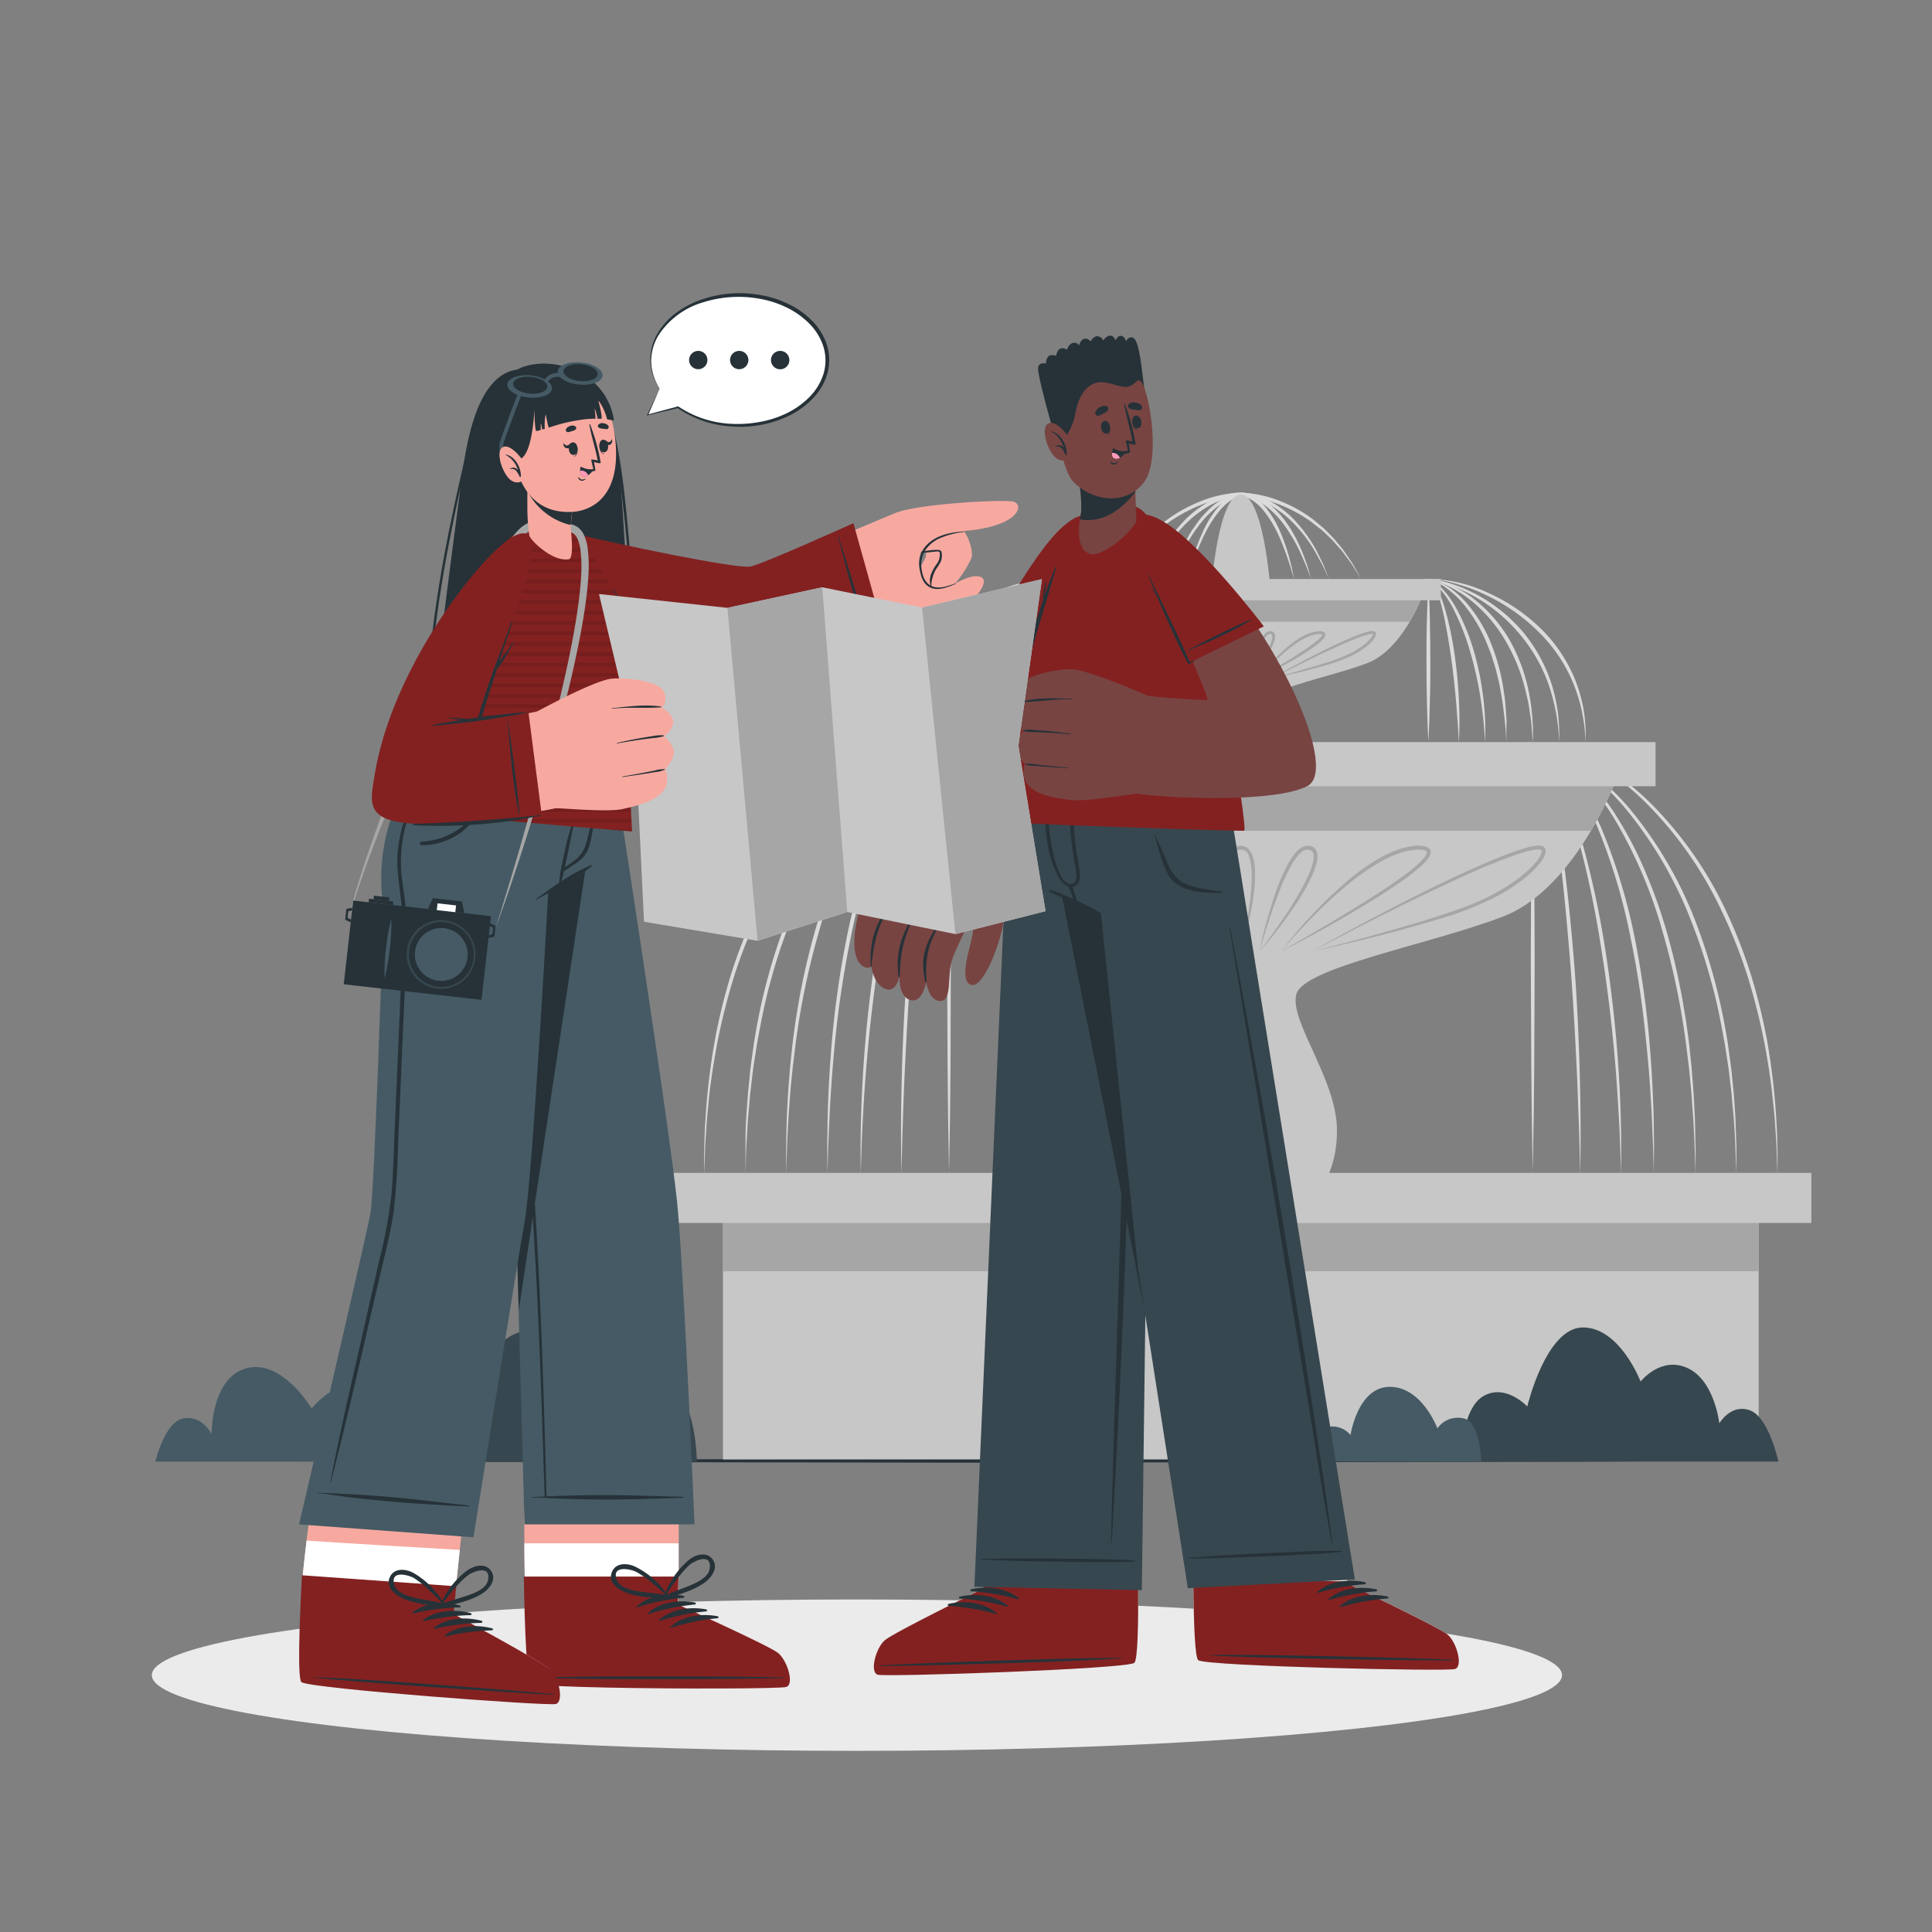 <svg xmlns="http://www.w3.org/2000/svg" viewBox="0 0 500 500"><rect x="0" y="0" width="500" height="500" fill="#808080" stroke="none"/><g id="freepik--Shadow--inject-5"><ellipse cx="221.77" cy="433.53" rx="182.48" ry="19.59" style="fill:#ebebeb"></ellipse></g><g id="freepik--Floor--inject-5"><polygon points="40.02 378.04 92.51 377.79 145.01 377.71 250 377.54 354.99 377.7 407.49 377.79 459.98 378.04 407.49 378.28 354.99 378.37 250 378.54 145.01 378.37 92.51 378.28 40.02 378.04" style="fill:#263238"></polygon></g><g id="freepik--Fountain--inject-5"><path d="M274.5,149.84a26.18,26.18,0,0,0-7.38,1.6,40.72,40.72,0,0,0-6.83,3.17,42.93,42.93,0,0,0-11.46,9.62,41.84,41.84,0,0,0-7.4,13,51.67,51.67,0,0,0-2.71,14.83,51,51,0,0,1,.33-7.61A47.91,47.91,0,0,1,240.7,177a40.93,40.93,0,0,1,7.37-13.39,41.82,41.82,0,0,1,11.85-9.65C264.41,151.57,269.39,149.76,274.5,149.84Z" style="fill:#dbdbdb"></path><path d="M272.58,149.84a33.07,33.07,0,0,0-7.9,1.46,46.25,46.25,0,0,0-7.45,2.92,48.45,48.45,0,0,0-13,9.15,39.63,39.63,0,0,0-9,13.08,40.46,40.46,0,0,0-2.39,7.63,51.91,51.91,0,0,0-1,8,44.58,44.58,0,0,1,.48-8.07,41.65,41.65,0,0,1,2.15-7.83,39.21,39.21,0,0,1,9-13.5,46.89,46.89,0,0,1,13.4-9.13A37.23,37.23,0,0,1,272.58,149.84Z" style="fill:#dbdbdb"></path><path d="M273.72,149.84a17.34,17.34,0,0,0-6.54,1.95,30.06,30.06,0,0,0-5.75,3.68,38.4,38.4,0,0,0-8.84,10.33,47.93,47.93,0,0,0-5.12,12.64l-.79,3.35-.5,3.4c-.09.57-.21,1.13-.26,1.71l-.12,1.72-.28,3.44a55.15,55.15,0,0,1,1.2-13.79,46.4,46.4,0,0,1,5-13A37.52,37.52,0,0,1,261,154.87a30.09,30.09,0,0,1,6-3.52A16.33,16.33,0,0,1,273.72,149.84Z" style="fill:#dbdbdb"></path><path d="M273.56,149.84a11.65,11.65,0,0,0-5.74,2.38,23.37,23.37,0,0,0-4.52,4.31,38.89,38.89,0,0,0-6.21,10.83,28.13,28.13,0,0,0-1.08,2.95c-.31,1-.67,2-.93,3l-.73,3.06c-.14.51-.23,1-.32,1.55l-.28,1.55a103.6,103.6,0,0,0-1.36,12.58c0-1.05,0-2.11,0-3.17s0-2.13,0-3.19c.16-2.11.25-4.24.6-6.34A53.68,53.68,0,0,1,256.16,167a37.58,37.58,0,0,1,6.56-11,23.39,23.39,0,0,1,4.83-4.21l1.4-.8,1.48-.62c.5-.2,1-.28,1.54-.43A14.39,14.39,0,0,1,273.56,149.84Z" style="fill:#dbdbdb"></path><path d="M273.72,149.84a5.17,5.17,0,0,0-2.66,1.11A11.42,11.42,0,0,0,269,153a26.77,26.77,0,0,0-3.09,4.94,60.69,60.69,0,0,0-4.18,10.93,89.56,89.56,0,0,0-2.58,11.46,111.88,111.88,0,0,0-1.23,11.72c-.1-2-.08-3.94,0-5.92s.26-3.94.49-5.91a77.14,77.14,0,0,1,2.38-11.63,55.59,55.59,0,0,1,4.46-11,26.35,26.35,0,0,1,3.41-4.9,11.41,11.41,0,0,1,2.26-2A4.91,4.91,0,0,1,273.72,149.84Z" style="fill:#dbdbdb"></path><path d="M272.58,149.84a1.57,1.57,0,0,0-1.05.78,7.49,7.49,0,0,0-.68,1.16,21,21,0,0,0-1,2.54,52.76,52.76,0,0,0-1.37,5.26c-.75,3.55-1.37,7.14-1.85,10.74s-.89,7.21-1.23,10.84c-.17,1.81-.31,3.62-.42,5.44s-.22,3.64-.35,5.46c-.19-3.64-.17-7.3,0-11s.52-7.29,1-10.92a92.38,92.38,0,0,1,2.09-10.78,53.12,53.12,0,0,1,1.66-5.24,20.39,20.39,0,0,1,1.18-2.5,7.47,7.47,0,0,1,.79-1.14A1.69,1.69,0,0,1,272.58,149.84Z" style="fill:#dbdbdb"></path><path d="M272.58,149.84c.2,3.5.3,7,.38,10.51s.1,7,.12,10.51,0,7-.12,10.51l-.14,5.26c-.08,1.75-.13,3.5-.24,5.25-.12-1.75-.17-3.5-.25-5.25l-.14-5.26c-.09-3.5-.1-7-.11-10.51s0-7,.11-10.51S272.37,153.34,272.58,149.84Z" style="fill:#dbdbdb"></path><path d="M367.75,149.84c5.11-.08,10.08,1.73,14.57,4.1a42,42,0,0,1,11.86,9.65A40.72,40.72,0,0,1,401.54,177a45.73,45.73,0,0,1,1.65,7.47,49.71,49.71,0,0,1,.33,7.61,51.67,51.67,0,0,0-2.71-14.83,41.64,41.64,0,0,0-7.4-13A42.78,42.78,0,0,0,382,154.61a40.72,40.72,0,0,0-6.83-3.17A26.19,26.19,0,0,0,367.75,149.84Z" style="fill:#dbdbdb"></path><path d="M369.67,149.84a37.22,37.22,0,0,1,15.67,3.69,46.89,46.89,0,0,1,13.4,9.13,39.07,39.07,0,0,1,9,13.5,40.94,40.94,0,0,1,2.16,7.83,46.46,46.46,0,0,1,.48,8.07,53.18,53.18,0,0,0-1-8,42,42,0,0,0-2.39-7.63,39.78,39.78,0,0,0-9-13.08,48.45,48.45,0,0,0-13-9.15,46.35,46.35,0,0,0-7.46-2.92A33,33,0,0,0,369.67,149.84Z" style="fill:#dbdbdb"></path><path d="M368.53,149.84a16.28,16.28,0,0,1,6.74,1.51,29.54,29.54,0,0,1,6,3.52,37.52,37.52,0,0,1,9.22,10.42,45.8,45.8,0,0,1,5,13,54.69,54.69,0,0,1,1.2,13.79l-.27-3.44-.13-1.72c-.05-.58-.17-1.14-.25-1.71l-.51-3.4-.79-3.35a47.93,47.93,0,0,0-5.12-12.64,38.37,38.37,0,0,0-8.83-10.33,30.37,30.37,0,0,0-5.75-3.68A17.39,17.39,0,0,0,368.53,149.84Z" style="fill:#dbdbdb"></path><path d="M368.68,149.84a14,14,0,0,1,1.59.13,15.93,15.93,0,0,1,1.54.43l1.49.62,1.39.8a23.7,23.7,0,0,1,4.84,4.21,37.33,37.33,0,0,1,6.55,11,53.18,53.18,0,0,1,3.17,12.37c.35,2.1.45,4.23.6,6.34.1,1.06,0,2.13,0,3.19s0,2.12,0,3.17a105.64,105.64,0,0,0-1.37-12.58l-.28-1.55c-.08-.52-.18-1-.31-1.55l-.74-3.06c-.26-1-.62-2-.92-3a28.19,28.19,0,0,0-1.09-2.95,38.86,38.86,0,0,0-6.2-10.83,23.14,23.14,0,0,0-4.53-4.31A11.57,11.57,0,0,0,368.68,149.84Z" style="fill:#dbdbdb"></path><path d="M368.53,149.84a5,5,0,0,1,2.81.89,11.7,11.7,0,0,1,2.26,2,26.3,26.3,0,0,1,3.4,4.9,56.23,56.23,0,0,1,4.47,11,78.36,78.36,0,0,1,2.37,11.63c.24,2,.4,3.94.5,5.91s.07,4,0,5.92a111.88,111.88,0,0,0-1.23-11.72,89.52,89.52,0,0,0-2.57-11.46A61.45,61.45,0,0,0,376.33,158a26.3,26.3,0,0,0-3.1-4.94,11.37,11.37,0,0,0-2-2.06A5.21,5.21,0,0,0,368.53,149.84Z" style="fill:#dbdbdb"></path><path d="M369.67,149.84a1.7,1.7,0,0,1,1.16.68,6.28,6.28,0,0,1,.79,1.14,20.45,20.45,0,0,1,1.19,2.5,53.06,53.06,0,0,1,1.65,5.24,92.41,92.41,0,0,1,2.1,10.78c.49,3.63.84,7.27,1,10.92a105.44,105.44,0,0,1,0,11c-.12-1.82-.19-3.64-.34-5.46s-.25-3.63-.43-5.44c-.33-3.63-.71-7.24-1.22-10.84s-1.1-7.19-1.85-10.74c-.38-1.77-.82-3.54-1.37-5.26a22.84,22.84,0,0,0-1-2.54,7.43,7.43,0,0,0-.67-1.16A1.59,1.59,0,0,0,369.67,149.84Z" style="fill:#dbdbdb"></path><path d="M369.67,149.84c.2,3.5.3,7,.38,10.51s.11,7,.12,10.51,0,7-.12,10.51l-.14,5.26c-.08,1.75-.13,3.5-.24,5.25-.12-1.75-.16-3.5-.25-5.25l-.14-5.26c-.09-3.5-.1-7-.11-10.51s0-7,.12-10.51S369.46,153.34,369.67,149.84Z" style="fill:#dbdbdb"></path><path d="M248.56,192.06a22.59,22.59,0,0,0-8,2,40.07,40.07,0,0,0-7.21,4.16,65.32,65.32,0,0,0-12.1,11.39,105.34,105.34,0,0,0-16.65,28.72,144.61,144.61,0,0,0-5.23,15.84c-1.5,5.37-2.52,10.84-3.52,16.32-.41,2.76-.9,5.5-1.19,8.27l-.49,4.15-.37,4.17c-.3,2.77-.39,5.56-.58,8.34s-.18,5.58-.29,8.37c0-2.79,0-5.58,0-8.38s.13-5.58.35-8.37l.3-4.18.42-4.17c.24-2.79.69-5.55,1.06-8.32a153.48,153.48,0,0,1,8.58-32.4,104.14,104.14,0,0,1,17-28.86A65.87,65.87,0,0,1,233,197.85a40.81,40.81,0,0,1,7.38-4A21.88,21.88,0,0,1,248.56,192.06Z" style="fill:#dbdbdb"></path><path d="M245.57,192.06c-5.81.25-11.28,2.6-16.21,5.52a67.64,67.64,0,0,0-13.53,10.66,99.17,99.17,0,0,0-19.5,28.3A132,132,0,0,0,190,252.61a170,170,0,0,0-4.26,16.76c-1.06,5.67-2,11.38-2.47,17.14-.34,2.87-.48,5.76-.68,8.64-.11,1.44-.12,2.89-.18,4.33l-.15,4.34A179.13,179.13,0,0,1,185,269.23a150.71,150.71,0,0,1,4.14-16.89,131.54,131.54,0,0,1,6.3-16.23,98.17,98.17,0,0,1,19.86-28.42,68.75,68.75,0,0,1,13.83-10.54,46.72,46.72,0,0,1,7.93-3.58A26.67,26.67,0,0,1,245.57,192.06Z" style="fill:#dbdbdb"></path><path d="M247.35,192.06a15.73,15.73,0,0,0-7.37,2.61,34,34,0,0,0-6.12,5,65.59,65.59,0,0,0-9.62,12.48,120.73,120.73,0,0,0-12.31,29,194.52,194.52,0,0,0-6.27,31l-.49,3.94-.39,3.94c-.28,2.63-.43,5.27-.63,7.9s-.29,5.28-.44,7.93l-.24,7.93c0-2.65-.05-5.29,0-7.94s.08-5.3.21-7.94.26-5.29.49-7.93l.32-4,.42-4c.24-2.64.66-5.26,1-7.89l.65-3.92c.21-1.31.44-2.61.71-3.91,1-5.22,2.25-10.38,3.7-15.48a134.28,134.28,0,0,1,5.33-15,101.24,101.24,0,0,1,7.29-14.16,66.2,66.2,0,0,1,9.93-12.43,34.13,34.13,0,0,1,6.32-4.85A15.41,15.41,0,0,1,247.35,192.06Z" style="fill:#dbdbdb"></path><path d="M247.11,192.06a8.1,8.1,0,0,0-3.58,1.13l-.81.47-.76.56a15.26,15.26,0,0,0-1.46,1.2,33.1,33.1,0,0,0-4.87,5.75,72.44,72.44,0,0,0-7.09,13.33,155.22,155.22,0,0,0-8.54,29c-1,4.95-1.83,9.94-2.56,14.94s-1.25,10-1.7,15.07-.79,10.08-1.05,15.13l-.33,7.59-.21,7.59-.06-7.6.11-7.59c.16-5.07.39-10.13.78-15.19A247.06,247.06,0,0,1,219,243.3a148.94,148.94,0,0,1,8.81-29.11c1-2.31,2.11-4.62,3.35-6.84a55.89,55.89,0,0,1,4-6.46,33.5,33.5,0,0,1,5.1-5.67C242.24,193.61,244.52,192.1,247.11,192.06Z" style="fill:#dbdbdb"></path><path d="M247.35,192.06a5,5,0,0,0-3.18,1.61,16,16,0,0,0-2.27,2.84,42.67,42.67,0,0,0-3.3,6.5,112.1,112.1,0,0,0-4.66,13.85,263.35,263.35,0,0,0-6.05,28.63c-1.58,9.63-2.71,19.33-3.56,29.06q-.63,7.31-1,14.62c-.28,4.88-.43,9.76-.55,14.65-.2-9.78.1-19.57.79-29.33s1.82-19.49,3.34-29.16a244.4,244.4,0,0,1,6.29-28.68,113.41,113.41,0,0,1,5-13.84,43.84,43.84,0,0,1,3.53-6.45,15.59,15.59,0,0,1,2.39-2.8A5.1,5.1,0,0,1,247.35,192.06Z" style="fill:#dbdbdb"></path><path d="M245.57,192.06c-.61.08-1,.65-1.26,1.13a10.54,10.54,0,0,0-.74,1.6c-.42,1.1-.75,2.23-1.06,3.37-.6,2.28-1.07,4.59-1.5,6.91-.86,4.64-1.55,9.31-2.14,14q-1.78,14-2.85,28.17c-.78,9.41-1.33,18.84-1.78,28.27q-.35,7.06-.56,14.15c-.18,4.72-.27,9.45-.39,14.17-.2-9.45-.11-18.9.18-28.35s.85-18.89,1.56-28.32,1.72-18.83,3.08-28.2c.69-4.67,1.46-9.34,2.43-14,.5-2.31,1-4.61,1.72-6.88a33.38,33.38,0,0,1,1.17-3.36,10.76,10.76,0,0,1,.82-1.58C244.57,192.68,245,192.11,245.57,192.06Z" style="fill:#dbdbdb"></path><path d="M245.57,192.06c.21,9.28.31,18.55.39,27.82l.11,27.82L246,275.52l-.14,13.91-.25,13.92-.24-13.92-.14-13.91-.12-27.82.12-27.82C245.27,210.61,245.37,201.34,245.57,192.06Z" style="fill:#dbdbdb"></path><path d="M393.68,192.06a21.88,21.88,0,0,1,8.15,1.79,40.48,40.48,0,0,1,7.38,4,65.87,65.87,0,0,1,12.41,11.29,103.89,103.89,0,0,1,17,28.86,154.1,154.1,0,0,1,8.59,32.4c.36,2.77.81,5.53,1.06,8.32l.42,4.17.29,4.18c.23,2.79.24,5.58.36,8.37s0,5.59,0,8.38c-.11-2.79-.15-5.58-.29-8.37s-.28-5.57-.58-8.34l-.36-4.17-.49-4.15c-.29-2.77-.78-5.51-1.19-8.27-1-5.48-2-10.95-3.52-16.32a149,149,0,0,0-5.23-15.84A105.86,105.86,0,0,0,421,209.64a65.7,65.7,0,0,0-12.11-11.39,39.64,39.64,0,0,0-7.2-4.16A22.64,22.64,0,0,0,393.68,192.06Z" style="fill:#dbdbdb"></path><path d="M396.67,192.06a26.73,26.73,0,0,1,8.53,1.51,46.63,46.63,0,0,1,7.92,3.58A68.19,68.19,0,0,1,427,207.69a98.17,98.17,0,0,1,19.86,28.42,130,130,0,0,1,6.3,16.23,150.75,150.75,0,0,1,4.15,16.89A179.91,179.91,0,0,1,460,303.82l-.15-4.34c-.05-1.44-.06-2.89-.18-4.33-.2-2.88-.34-5.77-.68-8.64a170.43,170.43,0,0,0-2.47-17.14,167.19,167.19,0,0,0-4.26-16.76,130.43,130.43,0,0,0-6.33-16.07,99,99,0,0,0-19.5-28.3,67.36,67.36,0,0,0-13.53-10.66C408,194.66,402.48,192.31,396.67,192.06Z" style="fill:#dbdbdb"></path><path d="M394.9,192.06a15.37,15.37,0,0,1,7.5,2.39,34.13,34.13,0,0,1,6.32,4.85,65.41,65.41,0,0,1,9.93,12.43,99.14,99.14,0,0,1,7.29,14.16,132.3,132.3,0,0,1,5.33,15c1.46,5.1,2.73,10.26,3.7,15.48.27,1.3.5,2.6.71,3.91l.66,3.92c.35,2.63.77,5.25,1,7.89l.42,4,.32,4c.24,2.64.35,5.28.49,7.93s.14,5.29.22,7.94,0,5.29,0,7.94l-.25-7.93c-.15-2.65-.23-5.29-.44-7.93s-.34-5.27-.63-7.9l-.38-3.94-.49-3.94a193.45,193.45,0,0,0-6.28-31,120.73,120.73,0,0,0-12.31-29,65.19,65.19,0,0,0-9.62-12.48,33.6,33.6,0,0,0-6.11-5A15.77,15.77,0,0,0,394.9,192.06Z" style="fill:#dbdbdb"></path><path d="M395.14,192.06c2.58,0,4.86,1.55,6.78,3.16a33.45,33.45,0,0,1,5.09,5.67,55.89,55.89,0,0,1,4,6.46c1.24,2.22,2.32,4.53,3.36,6.84a149.63,149.63,0,0,1,8.81,29.11,251,251,0,0,1,4,30.14c.39,5.06.61,10.12.78,15.19l.1,7.59-.06,7.6-.2-7.59-.33-7.59c-.27-5.05-.58-10.1-1.06-15.13s-1-10.06-1.7-15.07-1.53-10-2.56-14.94a154.48,154.48,0,0,0-8.54-29,72.44,72.44,0,0,0-7.09-13.33,32.67,32.67,0,0,0-4.87-5.75,16.48,16.48,0,0,0-1.45-1.2l-.77-.56-.81-.47A8,8,0,0,0,395.14,192.06Z" style="fill:#dbdbdb"></path><path d="M394.9,192.06a5.13,5.13,0,0,1,3.28,1.5,16,16,0,0,1,2.38,2.8,42.05,42.05,0,0,1,3.53,6.45,113.46,113.46,0,0,1,5,13.84,246.45,246.45,0,0,1,6.29,28.68c1.51,9.67,2.65,19.4,3.34,29.16s1,19.55.78,29.33c-.12-4.89-.26-9.77-.54-14.65s-.58-9.75-1-14.62c-.85-9.73-2-19.43-3.56-29.06a263.32,263.32,0,0,0-6-28.63A113.79,113.79,0,0,0,403.65,203a43.65,43.65,0,0,0-3.31-6.5,15.56,15.56,0,0,0-2.27-2.84A5,5,0,0,0,394.9,192.06Z" style="fill:#dbdbdb"></path><path d="M396.67,192.06c.62.05,1,.62,1.33,1.09a10.7,10.7,0,0,1,.81,1.58,33.38,33.38,0,0,1,1.17,3.36c.68,2.27,1.23,4.57,1.73,6.88,1,4.64,1.73,9.31,2.42,14,1.36,9.37,2.29,18.78,3.09,28.2s1.26,18.87,1.55,28.32.39,18.9.18,28.35c-.11-4.72-.21-9.45-.39-14.17s-.32-9.44-.56-14.15c-.45-9.43-1-18.86-1.78-28.27s-1.65-18.81-2.84-28.17c-.6-4.68-1.28-9.35-2.15-14-.43-2.32-.9-4.63-1.5-6.91a32.92,32.92,0,0,0-1.06-3.37,10.54,10.54,0,0,0-.74-1.6C397.64,192.71,397.29,192.14,396.67,192.06Z" style="fill:#dbdbdb"></path><path d="M396.67,192.06c.21,9.28.3,18.55.38,27.82l.12,27.82-.11,27.82-.14,13.91-.25,13.92-.24-13.92-.14-13.91-.12-27.82.12-27.82C396.37,210.61,396.47,201.34,396.67,192.06Z" style="fill:#dbdbdb"></path><path d="M288.7,149.84c.9-1.44,1.77-2.9,2.72-4.31l1.53-2a20.61,20.61,0,0,1,1.6-2l1.71-1.91c.56-.64,1.23-1.18,1.84-1.78a46.13,46.13,0,0,1,3.92-3.32,39.36,39.36,0,0,1,9-4.91,29.87,29.87,0,0,1,10.11-2.1h0a29.6,29.6,0,0,1,9.89,2.06,35.4,35.4,0,0,1,8.79,4.85c.66.51,1.29,1.07,1.94,1.61.31.27.65.52.95.81l.89.89c.58.6,1.19,1.17,1.75,1.8l1.6,1.93c.26.32.53.64.78,1l.71,1,1.4,2.07c.87,1.42,1.63,2.9,2.44,4.35-.9-1.4-1.74-2.83-2.66-4.2l-1.49-2-.74-1c-.26-.32-.54-.62-.82-.93l-1.63-1.85c-.57-.6-1.19-1.15-1.78-1.72l-.89-.85c-.31-.28-.64-.52-1-.78-.65-.51-1.28-1-1.94-1.52a37.38,37.38,0,0,0-8.66-4.62,28.38,28.38,0,0,0-9.53-1.91h0a29.23,29.23,0,0,0-9.75,1.95,41.68,41.68,0,0,0-8.88,4.69,46.32,46.32,0,0,0-4,3.16c-.61.57-1.28,1.09-1.86,1.71l-1.74,1.84a21.41,21.41,0,0,0-1.67,1.9l-1.61,2C290.63,147.05,289.69,148.46,288.7,149.84Z" style="fill:#dbdbdb"></path><path d="M297,149.84l1.76-3.89c.66-1.25,1.34-2.5,2-3.75a44.44,44.44,0,0,1,5.16-6.84,27.11,27.11,0,0,1,6.71-5.38,22,22,0,0,1,4-1.74,14.24,14.24,0,0,1,4.35-.77h-.05a14.72,14.72,0,0,1,4.27.76,21.3,21.3,0,0,1,3.91,1.72,25.91,25.91,0,0,1,6.56,5.36,39.37,39.37,0,0,1,4.87,6.87c.64,1.24,1.25,2.51,1.86,3.76l1.55,3.9-1.79-3.78c-.67-1.22-1.35-2.44-2-3.64a39,39,0,0,0-5-6.59,27,27,0,0,0-6.43-5.09,20.73,20.73,0,0,0-3.76-1.6,13.92,13.92,0,0,0-3.94-.67h-.05a13.71,13.71,0,0,0-4,.68,22.56,22.56,0,0,0-3.83,1.62,29.23,29.23,0,0,0-6.6,5.12,44.11,44.11,0,0,0-5.29,6.57c-.75,1.2-1.5,2.4-2.22,3.62Z" style="fill:#dbdbdb"></path><path d="M302.9,149.91l1.22-3.58c.43-1.18.95-2.33,1.42-3.51s1.13-2.26,1.69-3.4,1.25-2.2,2-3.24l1.11-1.56c.4-.49.83-1,1.24-1.45s.89-.92,1.34-1.38a15.89,15.89,0,0,1,1.46-1.26,16.59,16.59,0,0,1,3.29-2,9.36,9.36,0,0,1,3.87-1h-.06a9.44,9.44,0,0,1,3.81,1,15.51,15.51,0,0,1,3.25,2,21.32,21.32,0,0,1,2.74,2.63l1.21,1.46,1.06,1.56a17.73,17.73,0,0,1,1,1.61l.92,1.64c.51,1.14,1.09,2.25,1.55,3.41s.9,2.33,1.29,3.51l1.06,3.58L338,146.42c-.45-1.15-1-2.27-1.48-3.4s-1.12-2.21-1.67-3.31l-1-1.58a17.09,17.09,0,0,0-1-1.54,24.2,24.2,0,0,0-4.93-5.36,14.73,14.73,0,0,0-3.08-1.87,8.64,8.64,0,0,0-3.37-.82h-.06a8.73,8.73,0,0,0-3.41.82,15.54,15.54,0,0,0-3.12,1.89,26,26,0,0,0-5.08,5.38c-.76,1-1.39,2.06-2.08,3.11s-1.23,2.17-1.79,3.29-1.12,2.25-1.62,3.4Z" style="fill:#dbdbdb"></path><path d="M307.3,149.91c.52-2.22,1.08-4.42,1.78-6.6a55.16,55.16,0,0,1,2.53-6.37,26.7,26.7,0,0,1,3.75-5.81,13.67,13.67,0,0,1,2.62-2.35,6,6,0,0,1,.77-.46,6.16,6.16,0,0,1,.82-.39,4.81,4.81,0,0,1,1.88-.39h-.08a4.84,4.84,0,0,1,1.85.4,8.5,8.5,0,0,1,1.58.84l.72.52.66.58a14.28,14.28,0,0,1,1.21,1.25,25.47,25.47,0,0,1,3.63,5.81,50.87,50.87,0,0,1,2.35,6.38c.64,2.17,1.13,4.38,1.57,6.59l-1-3.24c-.3-1.08-.72-2.13-1.07-3.2a55.1,55.1,0,0,0-2.58-6.2,29,29,0,0,0-3.62-5.54,12.7,12.7,0,0,0-1.16-1.16l-.61-.53-.66-.46a7.26,7.26,0,0,0-1.41-.73,4,4,0,0,0-1.43-.31h-.08a3.86,3.86,0,0,0-1.44.31,4.17,4.17,0,0,0-.72.32,5.23,5.23,0,0,0-.69.41,12.36,12.36,0,0,0-2.47,2.16,29.87,29.87,0,0,0-3.75,5.55,56.25,56.25,0,0,0-2.75,6.19c-.38,1.06-.83,2.11-1.17,3.19Z" style="fill:#dbdbdb"></path><path d="M328.69,151.5H313.56S315.33,128,321.12,128,328.69,151.5,328.69,151.5Z" style="fill:#c7c7c7"></path><path d="M368.16,154.08s-5.09,14-14.27,17.52-25,6.35-25.85,9.74,5.09,10.59,5.09,16.95-3.39,11.58-12,11.58-12-5.22-12-11.58,5.93-13.56,5.08-16.95-16.67-6.21-25.84-9.74-14.27-17.52-14.27-17.52Z" style="fill:#c7c7c7"></path><path d="M368.16,154.08a45.63,45.63,0,0,1-3.34,6.84H277.43a45.63,45.63,0,0,1-3.34-6.84Z" style="fill:#a6a6a6"></path><rect x="269.35" y="149.84" width="103.54" height="5.51" style="fill:#c7c7c7"></rect><path d="M313,175.56c-4.83-1-9.63-2.14-14.36-3.54a35.64,35.64,0,0,1-6.93-2.69,20.73,20.73,0,0,1-3.15-2.05,13,13,0,0,1-1.4-1.29,4,4,0,0,1-1.05-1.75.84.84,0,0,1,.28-.77,1.18,1.18,0,0,1,.66-.18,4.55,4.55,0,0,1,1,.14,15.61,15.61,0,0,1,1.8.55c1.18.41,2.32.89,3.45,1.38,2.27,1,4.5,2,6.7,3.15Q306.64,171.84,313,175.56Zm0,0c-4.4-2.22-8.8-4.43-13.25-6.53-2.23-1-4.45-2.09-6.72-3-1.13-.48-2.26-.94-3.41-1.34a16.33,16.33,0,0,0-1.74-.51,4.12,4.12,0,0,0-.82-.11.48.48,0,0,0-.23,0c.05,0,0,0,0,.07a3.36,3.36,0,0,0,.85,1.36,10.73,10.73,0,0,0,1.3,1.22,19.1,19.1,0,0,0,3,2,39.26,39.26,0,0,0,6.78,2.74c2.33.77,4.7,1.45,7.07,2.12S310.66,174.91,313,175.56Z" style="fill:#a6a6a6"></path><path d="M319,175.56c-.71-2.21-1.43-4.41-2.28-6.55a27.39,27.39,0,0,0-1.42-3.11,6.62,6.62,0,0,0-.94-1.35,1.56,1.56,0,0,0-.56-.43.71.71,0,0,0-.28-.06.84.84,0,0,0-.29.05.42.42,0,0,0-.27.37,2,2,0,0,0,0,.73,7.61,7.61,0,0,0,.52,1.57,28.35,28.35,0,0,0,1.62,3C316.33,171.78,317.66,173.67,319,175.56Zm0,0a43.14,43.14,0,0,1-4.35-5.45,21.33,21.33,0,0,1-1.75-3.05,8.57,8.57,0,0,1-.61-1.7,2.74,2.74,0,0,1-.05-1,1.18,1.18,0,0,1,.72-1,1.58,1.58,0,0,1,.55-.09,1.49,1.49,0,0,1,.57.12,2.41,2.41,0,0,1,.8.62,7.29,7.29,0,0,1,1,1.51,20.78,20.78,0,0,1,1.36,3.24A46.45,46.45,0,0,1,319,175.56Z" style="fill:#a6a6a6"></path><path d="M316.55,175.56c-1.16-1.32-2.36-2.61-3.61-3.83a44.6,44.6,0,0,0-3.88-3.53,26.21,26.21,0,0,0-4.27-2.95,11.1,11.1,0,0,0-2.36-.95,5.26,5.26,0,0,0-1.23-.2,2.26,2.26,0,0,0-1.12.06l-.07.05v0a1.42,1.42,0,0,0,.25.43,6.08,6.08,0,0,0,.87.89,25,25,0,0,0,2.05,1.6c1.42,1,2.9,1.95,4.37,2.9C310.51,172,313.53,173.75,316.55,175.56Zm0,0c-3.17-1.54-6.26-3.21-9.3-5-1.52-.88-3-1.83-4.47-2.83-.72-.51-1.44-1-2.12-1.62a7,7,0,0,1-1-1,1.91,1.91,0,0,1-.39-.71.81.81,0,0,1,.06-.58.91.91,0,0,1,.42-.37,2.85,2.85,0,0,1,1.48-.11,5.62,5.62,0,0,1,1.36.24,11.47,11.47,0,0,1,2.5,1,23.42,23.42,0,0,1,4.33,3.11A50.09,50.09,0,0,1,316.55,175.56Z" style="fill:#a6a6a6"></path><path d="M329.21,175.56c2.38-.65,4.76-1.28,7.12-2s4.73-1.35,7.07-2.12a39.26,39.26,0,0,0,6.78-2.74,19.57,19.57,0,0,0,3-2,10.73,10.73,0,0,0,1.3-1.22,3.47,3.47,0,0,0,.85-1.36c0-.08,0-.12,0-.07s-.11,0-.22,0a4.31,4.31,0,0,0-.83.11,16.87,16.87,0,0,0-1.73.51c-1.15.4-2.29.86-3.42,1.34-2.26.95-4.48,2-6.71,3C338,171.13,333.61,173.34,329.21,175.56Zm0,0q6.38-3.74,13-7.05c2.19-1.12,4.43-2.16,6.69-3.15,1.14-.49,2.28-1,3.46-1.38a15,15,0,0,1,1.8-.55,4.47,4.47,0,0,1,1-.14,1.18,1.18,0,0,1,.66.18.8.8,0,0,1,.27.77,3.86,3.86,0,0,1-1,1.75,12.07,12.07,0,0,1-1.39,1.29,20.73,20.73,0,0,1-3.15,2.05,35.89,35.89,0,0,1-6.93,2.69C338.83,173.42,334,174.57,329.21,175.56Z" style="fill:#a6a6a6"></path><path d="M321.12,175.56a38.14,38.14,0,0,1-1.54-6.17,14.9,14.9,0,0,1-.22-3.21,6.53,6.53,0,0,1,.3-1.66,2.28,2.28,0,0,1,.5-.8,1.34,1.34,0,0,1,1.93,0,2.14,2.14,0,0,1,.5.8,6.12,6.12,0,0,1,.3,1.66,14.9,14.9,0,0,1-.22,3.21A36.9,36.9,0,0,1,321.12,175.56Zm0,0c.38-2.09.77-4.15,1-6.24a20.18,20.18,0,0,0,.11-3.1,5.19,5.19,0,0,0-.29-1.44c-.17-.45-.46-.71-.79-.72s-.63.27-.8.72a5.19,5.19,0,0,0-.29,1.44,19,19,0,0,0,.11,3.1C320.36,171.41,320.74,173.47,321.12,175.56Z" style="fill:#a6a6a6"></path><path d="M323.24,175.56a47.73,47.73,0,0,1,1.73-6.75,20.83,20.83,0,0,1,1.37-3.24,7.66,7.66,0,0,1,1-1.51,2.36,2.36,0,0,1,.81-.62,1.48,1.48,0,0,1,.56-.12,1.6,1.6,0,0,1,.56.09,1.18,1.18,0,0,1,.72,1,3,3,0,0,1-.06,1,8.55,8.55,0,0,1-.6,1.7,22.33,22.33,0,0,1-1.75,3.05A44,44,0,0,1,323.24,175.56Zm0,0c1.34-1.89,2.68-3.78,3.86-5.76a32.49,32.49,0,0,0,1.62-3,7.61,7.61,0,0,0,.52-1.57,2.3,2.3,0,0,0,0-.73.46.46,0,0,0-.27-.37.85.85,0,0,0-.3-.05.7.7,0,0,0-.27.06,1.68,1.68,0,0,0-.57.43,7,7,0,0,0-.94,1.35,29.25,29.25,0,0,0-1.42,3.11C324.67,171.15,324,173.35,323.24,175.56Z" style="fill:#a6a6a6"></path><path d="M325.7,175.56a49.12,49.12,0,0,1,7.11-7.8,23.42,23.42,0,0,1,4.33-3.11,11.47,11.47,0,0,1,2.5-1,5.54,5.54,0,0,1,1.36-.24,2.81,2.81,0,0,1,1.47.11.8.8,0,0,1,.49,1,1.91,1.91,0,0,1-.39.71,7.56,7.56,0,0,1-1,1,25.43,25.43,0,0,1-2.13,1.62c-1.46,1-2.94,1.95-4.46,2.83Q330.44,173.24,325.7,175.56Zm0,0c3-1.81,6-3.6,9-5.48,1.47-1,2.95-1.88,4.37-2.9a25,25,0,0,0,2.05-1.6,6.63,6.63,0,0,0,.87-.89,1.19,1.19,0,0,0,.24-.43s0-.07,0,0l-.07-.05a2.26,2.26,0,0,0-1.12-.06,5.18,5.18,0,0,0-1.23.2,10.9,10.9,0,0,0-2.36.95,26.29,26.29,0,0,0-4.28,2.95,46,46,0,0,0-3.87,3.53C328.06,173,326.86,174.24,325.7,175.56Z" style="fill:#a6a6a6"></path><path d="M418.63,200.85s-10.54,29-29.57,36.32-51.83,13.17-53.59,20.2,10.54,22,10.54,35.14-7,24-24.88,24-24.9-10.83-24.9-24,12.31-28.12,10.54-35.14-34.55-12.89-53.58-20.2-29.57-36.32-29.57-36.32Z" style="fill:#c7c7c7"></path><path d="M418.63,200.85A93,93,0,0,1,411.71,215H230.54a94.14,94.14,0,0,1-6.92-14.19Z" style="fill:#a6a6a6"></path><rect x="213.8" y="192.06" width="214.65" height="11.42" style="fill:#c7c7c7"></rect><path d="M302.81,246.28c-10.91-2.39-21.75-5.05-32.45-8.27a82.13,82.13,0,0,1-15.64-6.12,46.67,46.67,0,0,1-7.07-4.62,26.58,26.58,0,0,1-3.12-2.89,14.93,14.93,0,0,1-1.35-1.69,5.31,5.31,0,0,1-.93-2.1,1.48,1.48,0,0,1,.47-1.42,2.21,2.21,0,0,1,1.3-.33,10.24,10.24,0,0,1,2.18.29,39.65,39.65,0,0,1,4.06,1.23c2.65.93,5.23,2,7.8,3.11q7.69,3.34,15.18,7.09Q288.24,238,302.81,246.28Zm0,0c-5-2.57-9.91-5.14-14.9-7.63s-10-5-15-7.4-10.07-4.77-15.2-6.95c-2.56-1.08-5.14-2.13-7.76-3a37.87,37.87,0,0,0-3.95-1.17,9.14,9.14,0,0,0-2-.27,1.47,1.47,0,0,0-.71.15c-.06,0-.13.22-.08.49a4.55,4.55,0,0,0,.76,1.68,14.55,14.55,0,0,0,1.25,1.59,25.69,25.69,0,0,0,3,2.8,46,46,0,0,0,6.9,4.56c4.85,2.71,10.15,4.44,15.43,6.19s10.67,3.23,16.05,4.71S297.4,244.89,302.81,246.28Z" style="fill:#a6a6a6"></path><path d="M316.33,246.28c-.74-2.52-1.48-5-2.31-7.52s-1.64-5-2.59-7.41a59.74,59.74,0,0,0-3.19-7.11,16.15,16.15,0,0,0-2.17-3.13,4.06,4.06,0,0,0-1.39-1.06,2,2,0,0,0-.75-.17l-.42,0c-.12,0-.26.06-.37.1a1.32,1.32,0,0,0-.82,1.12,4.87,4.87,0,0,0,.09,1.77,17.38,17.38,0,0,0,1.23,3.62,62.39,62.39,0,0,0,3.72,6.86c1.36,2.23,2.82,4.4,4.33,6.54S314.75,244.18,316.33,246.28Zm0,0a111,111,0,0,1-9.62-12.48,50.79,50.79,0,0,1-3.9-6.9,18.6,18.6,0,0,1-1.34-3.8,6.24,6.24,0,0,1-.12-2.13,2.57,2.57,0,0,1,.44-1.11,2.17,2.17,0,0,1,1-.77c.19-.07.39-.1.58-.15l.56,0a2.93,2.93,0,0,1,1.15.25,5.13,5.13,0,0,1,1.71,1.31A16.36,16.36,0,0,1,309,223.8a49.65,49.65,0,0,1,3.12,7.29A121.54,121.54,0,0,1,316.33,246.28Z" style="fill:#a6a6a6"></path><path d="M310.76,246.28c-2.58-3-5.25-6-8.05-8.8a117.08,117.08,0,0,0-8.72-8.1,60.88,60.88,0,0,0-9.72-6.74,25.67,25.67,0,0,0-5.41-2.22,14.56,14.56,0,0,0-2.84-.49,6.47,6.47,0,0,0-2.71.21c-.16.08-.29.16-.32.26a.45.45,0,0,0,0,.36,3.37,3.37,0,0,0,.62,1.11,15.78,15.78,0,0,0,2,2.06,57.11,57.11,0,0,0,4.67,3.63c3.23,2.3,6.6,4.41,10,6.54s6.77,4.16,10.2,6.17S307.31,244.29,310.76,246.28Zm0,0q-10.65-5.4-20.93-11.52-5.15-3-10.07-6.45a57.63,57.63,0,0,1-4.78-3.66,17.11,17.11,0,0,1-2.17-2.17A4.25,4.25,0,0,1,272,221a1.45,1.45,0,0,1,.11-1.07,1.62,1.62,0,0,1,.79-.69,7.22,7.22,0,0,1,3.19-.28,16.07,16.07,0,0,1,3,.55,27,27,0,0,1,5.59,2.34,55.77,55.77,0,0,1,9.78,7A121.3,121.3,0,0,1,310.76,246.28Z" style="fill:#a6a6a6"></path><path d="M339.44,246.28c5.41-1.39,10.81-2.79,16.18-4.29s10.74-3,16-4.71,10.59-3.48,15.43-6.19a45.61,45.61,0,0,0,6.91-4.56,26.42,26.42,0,0,0,3-2.8,12.47,12.47,0,0,0,1.25-1.59,4.58,4.58,0,0,0,.77-1.68c0-.27,0-.46-.09-.49a1.4,1.4,0,0,0-.7-.15,9.14,9.14,0,0,0-2,.27,38,38,0,0,0-4,1.17c-2.61.91-5.19,2-7.75,3-5.13,2.18-10.17,4.56-15.21,6.95s-10,4.88-15,7.4S344.39,243.71,339.44,246.28Zm0,0Q354,238,369,230.56q7.49-3.75,15.18-7.09c2.56-1.11,5.15-2.18,7.8-3.11a38.91,38.91,0,0,1,4.06-1.23,10.15,10.15,0,0,1,2.18-.29,2.16,2.16,0,0,1,1.29.33,1.46,1.46,0,0,1,.48,1.42,5.6,5.6,0,0,1-.93,2.1,14.93,14.93,0,0,1-1.35,1.69,26.58,26.58,0,0,1-3.12,2.89,46.67,46.67,0,0,1-7.07,4.62A82.13,82.13,0,0,1,371.89,238C361.19,241.23,350.34,243.89,339.44,246.28Z" style="fill:#a6a6a6"></path><path d="M321.12,246.28c-.28-1.1-.66-2.24-1-3.45l-.89-3.48c-.52-2.34-1-4.69-1.35-7.07a35.59,35.59,0,0,1-.44-7.23,13.79,13.79,0,0,1,.67-3.66c.14-.29.27-.59.42-.88a4.88,4.88,0,0,1,.64-.8,2.73,2.73,0,0,1,3.9,0,4.88,4.88,0,0,1,.64.8c.15.29.28.59.42.88a13.77,13.77,0,0,1,.66,3.66,35.59,35.59,0,0,1-.44,7.23c-.33,2.38-.83,4.73-1.35,7.07l-.9,3.48C321.78,244,321.4,245.18,321.12,246.28Zm0,0c.3-1.22.49-2.4.74-3.52l.67-3.51c.42-2.35.83-4.7,1.07-7.07a41.92,41.92,0,0,0,.29-7.07,12.9,12.9,0,0,0-.64-3.37,2.14,2.14,0,0,0-4.24,0,12.43,12.43,0,0,0-.65,3.37,40.9,40.9,0,0,0,.29,7.07C319.18,236.92,320.13,241.59,321.12,246.28Z" style="fill:#a6a6a6"></path><path d="M325.92,246.28a121.54,121.54,0,0,1,4.18-15.19,50.7,50.7,0,0,1,3.11-7.29,16.83,16.83,0,0,1,2.27-3.34,5.13,5.13,0,0,1,1.71-1.31,2.93,2.93,0,0,1,1.15-.25l.56,0c.19.05.38.08.57.15a2.14,2.14,0,0,1,1,.77,2.7,2.7,0,0,1,.44,1.11,6.24,6.24,0,0,1-.12,2.13,19.22,19.22,0,0,1-1.34,3.8,51.88,51.88,0,0,1-3.9,6.9A111,111,0,0,1,325.92,246.28Zm0,0c1.57-2.1,3.15-4.2,4.64-6.35s3-4.31,4.33-6.54a62.39,62.39,0,0,0,3.72-6.86,18,18,0,0,0,1.23-3.62,5.36,5.36,0,0,0,.09-1.77,1.36,1.36,0,0,0-.82-1.12c-.11,0-.25-.06-.37-.1l-.42,0a2,2,0,0,0-.75.17,4.19,4.19,0,0,0-1.4,1.06,16.56,16.56,0,0,0-2.16,3.13,59.74,59.74,0,0,0-3.19,7.11c-.95,2.44-1.8,4.92-2.6,7.41S326.65,243.76,325.92,246.28Z" style="fill:#a6a6a6"></path><path d="M331.49,246.28a121.23,121.23,0,0,1,16.27-17.48,55.77,55.77,0,0,1,9.78-7,27.19,27.19,0,0,1,5.59-2.34,16.32,16.32,0,0,1,3-.55,7.18,7.18,0,0,1,3.18.28,1.62,1.62,0,0,1,.79.69,1.41,1.41,0,0,1,.12,1.07,4.11,4.11,0,0,1-.82,1.49,16.41,16.41,0,0,1-2.16,2.17,59.34,59.34,0,0,1-4.78,3.66q-4.94,3.41-10.08,6.45Q342.14,240.87,331.49,246.28Zm0,0c3.45-2,6.9-4,10.31-6s6.84-4.06,10.21-6.17,6.72-4.24,9.95-6.54a57.26,57.26,0,0,0,4.68-3.63,15.09,15.09,0,0,0,2-2.06,3.19,3.19,0,0,0,.62-1.11c0-.16,0-.29,0-.36s-.17-.18-.32-.26a6.48,6.48,0,0,0-2.71-.21,14.66,14.66,0,0,0-2.85.49,26.11,26.11,0,0,0-5.41,2.22,60.8,60.8,0,0,0-9.71,6.74,117.08,117.08,0,0,0-8.72,8.1Q335.34,241.71,331.49,246.28Z" style="fill:#a6a6a6"></path><rect x="187.11" y="305.87" width="268.03" height="71.83" style="fill:#c7c7c7"></rect><rect x="187.11" y="305.87" width="268.03" height="23.12" style="fill:#a6a6a6"></rect><rect x="173.48" y="303.54" width="295.3" height="12.97" style="fill:#c7c7c7"></rect></g><g id="freepik--Plants--inject-5"><path d="M180.36,378.25H100s.18-12,8.09-15.14a10.77,10.77,0,0,1,12.6,3s3.23-22,18-22,21.78,19,21.78,19,3.3-5.74,11.48-4.67S180.36,378.25,180.36,378.25Z" style="fill:#37474f"></path><path d="M460.25,378.25s-2.46-11.5-7.39-13.27-7.91,3.39-7.91,3.39-1.16-11-8.14-14.28-12.22,3.45-12.22,3.45-5.36-14-14.93-14S395.26,364,395.26,364s-5.64-6.09-11.43-2.65-5.79,16.9-5.79,16.9Z" style="fill:#37474f"></path><path d="M114.36,378.25H40.21s2.44-10.45,7.36-11.19,7.2,4.11,7.2,4.11-.22-14.58,9-17.07,16.88,10.4,16.88,10.4,5.76-7.34,13.6-6.87,9.84,12.6,9.84,12.6S111.2,366,114.36,378.25Z" style="fill:#455a64"></path><path d="M383.35,378.25H337.8s.1-6.78,4.58-8.58a6.11,6.11,0,0,1,7.14,1.72s1.83-12.47,10.17-12.47S372,369.67,372,369.67a6.39,6.39,0,0,1,6.5-2.64C383.17,367.63,383.35,378.25,383.35,378.25Z" style="fill:#455a64"></path></g><g id="freepik--character-2--inject-5"><path d="M246.45,248.23c-1.45,4.2.13,10.93-3.17,10.83-2.94-.1-3.59-4.87-3.59-4.87s-1,5.61-4.15,4.61-2.77-6.37-2.77-6.37-.64,4.7-3.69,3.48-3.59-5.84-3.59-5.84-1.1,1.22-2.87-.62c-2.54-2.62-1.46-10.44.07-14.39s10.06-17.27,11.4-19.29l25.43,9.61s.51,8.28.26,12.51-4.94,17.94-8.42,17,0-10.56.34-13.1-.2-3-1.24-2C249.78,240.44,247.08,246.37,246.45,248.23Z" style="fill:#774442"></path><path d="M239.78,254c-.43-6.71.55-9.71,3.72-15.52.06-.11-.1-.23-.17-.12-3.62,5.41-5.39,9-3.88,15.68C239.53,254.32,239.8,254.28,239.78,254Z" style="fill:#263238"></path><path d="M232.85,252.71c.17-7,1.2-10.27,4.07-16.6.05-.08-.1-.16-.15-.08-3.34,6-5,9.6-4.27,16.62C232.54,253,232.85,253,232.85,252.71Z" style="fill:#263238"></path><path d="M225.55,250c.65-6.76,1.63-10.4,5.2-16.18a.12.12,0,0,0-.2-.14c-4.22,5.54-5.47,10.06-5.2,16.28C225.37,250.38,225.51,250.42,225.55,250Z" style="fill:#263238"></path><path d="M276.63,136.33c-17.14,21.21-40.33,73.2-43.11,80.61-1.89,5,24.46,15.59,25.23,12,1-4.61,18.22-62,22.26-83.5C283.24,133.59,280.18,132,276.63,136.33Z" style="fill:#774442"></path><path d="M275.43,173.3l-20.79-5.74s11.82-23.68,20.41-31.25,8.09,1.72,7,8.65S275.43,173.3,275.43,173.3Z" style="fill:#832121"></path><path d="M275.83,168.49c-2.82-1.05-5.81-1.77-8.72-2.57s-6-1.44-9-2.19c-.09,0-.13.12-.05.14,2.91.87,5.77,1.86,8.71,2.62a87.63,87.63,0,0,0,9,2.08A0,0,0,0,0,275.83,168.49Z" style="fill:#263238"></path><path d="M294.59,401.5v8.32c0,7.74-.06,14.53-.44,18a.13.13,0,0,1,0,.06,10.84,10.84,0,0,1-.56,2.4s0,0-.05.05c-2.29,1.57-64.19,3.69-66.38,3s-.49-6.93,1.84-8.93,25.69-13.41,25.69-13.41l-.12-8.44Z" style="fill:#ebebeb"></path><path d="M227.15,433.41c2.19.65,64.08-1.47,66.39-3.05.88-.58,1.1-9.62,1-20.54,0-.12,0-.23,0-.35l-39.94.92,0,.68S231.35,422.48,229,424.48,225,432.76,227.15,433.41Z" style="fill:#832121"></path><path d="M227.77,431c10.42-.61,52.53-2.1,62.88-1.91.08,0,.09.05,0,.06-10.32.83-52.43,2-62.88,2C227.55,431.15,227.55,431,227.77,431Z" style="fill:#263238"></path><path d="M251.32,411.31c4.08-.91,9.13-.45,12.36,2.37.13.11,0,.28-.16.24a59,59,0,0,0-12.16-2.1A.26.26,0,0,1,251.32,411.31Z" style="fill:#263238"></path><path d="M248.42,413.19c4.08-.9,9.12-.44,12.36,2.37.13.11,0,.29-.16.25a57.66,57.66,0,0,0-12.16-2.1A.26.26,0,0,1,248.42,413.19Z" style="fill:#263238"></path><path d="M245.52,415.08c4.08-.91,9.12-.45,12.36,2.37.12.11,0,.29-.17.25a57.44,57.44,0,0,0-12.16-2.1A.26.26,0,0,1,245.52,415.08Z" style="fill:#263238"></path><polygon points="297.96 219.08 296.42 340.16 295.51 411.53 252.18 410.66 260.65 216.66 261.09 194.45 297.67 194.45 297.96 219.08" style="fill:#37474f"></polygon><path d="M254,403.43c6.77-.06,4.83-.14,11.59-.12,3.31,0,25.07.08,28.15.63a.07.07,0,0,1,0,.14c-3.1.47-24.85,0-28.16-.05-6.76-.15-4.82-.18-11.58-.4A.1.1,0,0,1,254,403.43Z" style="fill:#263238"></path><path d="M292.17,212.79a.09.09,0,0,0-.17,0c-.16,24.34-.62,48.67-1.19,73s-1.36,48.4-2.13,72.59c-.43,13.64-.86,27.28-1.15,40.93,0,.1.15.09.16,0,1.48-24.3,2.57-48.63,3.49-73,.9-24.18,1.49-48.39,1.46-72.6C292.63,240.1,292.53,226.44,292.17,212.79Z" style="fill:#263238"></path><polygon points="297.96 219.08 296.42 340.16 267.38 194.45 297.67 194.45 297.96 219.08" style="fill:#263238"></polygon><path d="M308.17,400.84c.4,4.84.67,8.26.67,8.29.05,7.75.23,14.54.65,18a.13.13,0,0,0,0,.06,9.86,9.86,0,0,0,.59,2.39s0,0,0,.05c2.32,1.54,64.24,2.95,66.41,2.27S377,425,374.6,423s-25.84-13.11-25.84-13.11l-.77-8.55Z" style="fill:#ebebeb"></path><path d="M376.55,431.94c-2.18.68-64.1-.72-66.42-2.27-.89-.58-1.21-9.61-1.29-20.54v-.34l40,.46,0,.68S372.23,421.07,374.6,423,378.73,431.27,376.55,431.94Z" style="fill:#832121"></path><path d="M375.9,429.53c-10.43-.5-52.55-1.5-62.9-1.2-.08,0-.09.06,0,.07,10.33.71,52.45,1.38,62.9,1.3C376.12,429.7,376.12,429.54,375.9,429.53Z" style="fill:#263238"></path><path d="M353.24,409.47c-4.09-.86-9.13-.35-12.33,2.51-.12.11,0,.28.17.24A58,58,0,0,1,353.21,410,.26.26,0,0,0,353.24,409.47Z" style="fill:#263238"></path><path d="M356.17,411.32c-4.09-.86-9.13-.34-12.34,2.51-.12.11,0,.29.17.25a57.48,57.48,0,0,1,12.14-2.24A.26.26,0,0,0,356.17,411.32Z" style="fill:#263238"></path><path d="M359.09,413.17c-4.09-.86-9.13-.34-12.33,2.51-.13.12,0,.29.17.25a58,58,0,0,1,12.13-2.24A.26.26,0,0,0,359.09,413.17Z" style="fill:#263238"></path><path d="M264.8,194.42a.08.08,0,0,0,0,0c.16.76,2.72,12.63,5.37,22.82,1.93,7.45,3.92,14,5.06,14.68s7.57,3.55,9.68,4.42l9.61,91.95,12.89,82.73,43.23-2.26L316,194.42Z" style="fill:#37474f"></path><path d="M307.63,403.15c6.75-.44,4.81-.41,11.57-.78,3.3-.17,25-1.33,28.14-.95.07,0,.07.12,0,.14-3.06.64-24.8,1.42-28.11,1.53-6.76.24-4.82.1-11.59.26A.1.1,0,0,1,307.63,403.15Z" style="fill:#263238"></path><path d="M316.24,230.8c-1.13-.29-2.34-.39-3.49-.57-.94-.15-1.86-.31-2.79-.52a12.2,12.2,0,0,1-4.91-2.06,11.71,11.71,0,0,1-3.18-5c-.46-1.08-.94-2.15-1.42-3.22-.23-.51-.46-1-.7-1.55a18.56,18.56,0,0,1-.88-1.86.07.07,0,0,0-.14.05,12.16,12.16,0,0,1,.4,1.34c.15.52.3,1,.46,1.56.29.92.57,1.85.88,2.77a21.87,21.87,0,0,0,2,4.87c1.71,2.71,4.76,3.81,7.81,4.19.88.11,1.76.17,2.64.22a18.52,18.52,0,0,0,3.33,0C316.37,231.08,316.42,230.84,316.24,230.8Z" style="fill:#263238"></path><path d="M271.89,230.28a82,82,0,0,1,12.95,6,.14.14,0,1,1-.12.26c-4.36-1.87-8.81-3.66-13.06-5.78A.28.28,0,0,1,271.89,230.28Z" style="fill:#263238"></path><path d="M270.58,200.39c0-.15.27-.18.27,0,0,5.18.3,9.74.73,14.58.21,2.25,2,14.67,5.91,13.77.66-.15,1-.8,1.09-1.78a15.6,15.6,0,0,0-.52-3.81c-.43-2.6-.78-5.21-1-7.84a70.72,70.72,0,0,1,.16-14.69.13.13,0,0,1,.25,0,133.58,133.58,0,0,0,1.19,20.29c.48,3.23,2.11,8.09-1.27,8.59s-5.67-7.64-6.09-9.87A74.59,74.59,0,0,1,270.58,200.39Z" style="fill:#263238"></path><path d="M277.39,229.05a23,23,0,0,1,.88,2.58,5.89,5.89,0,0,1,.36,2.11c0,.14-.2.15-.27.06a7.48,7.48,0,0,1-.91-2.06c-.29-.8-.61-1.59-.88-2.39A.44.44,0,0,1,277.39,229.05Z" style="fill:#263238"></path><path d="M340.26,367.84q-2.37-15.52-4.87-31-5-30.94-10.55-61.8-3.15-17.49-6.46-34.94c0-.11-.21-.07-.19,0,3.42,20.77,6.93,41.53,10.34,62.3s6.84,41.37,10.25,62.05c1.92,11.62,3.7,23.26,5.85,34.84,0,.09.16.06.15,0C343.5,388.75,341.85,378.3,340.26,367.84Z" style="fill:#263238"></path><path d="M322,215c-.16.16-65.2-1.89-65.77-2.58-.79-1,13.13-65.57,24.18-79.25,2.76-3.41,12.07-4.34,15.73-.54,10.59,11,12.51,18.86,15,26.18,1.87,5.42,4,14.61,5.88,24C320.15,198.36,322.55,214.42,322,215Z" style="fill:#832121"></path><path d="M273.14,146.76c-.9,2.18-1.77,4.36-2.55,6.6-.12.34-.23.69-.35,1,.05-.3.11-.61.16-.92.17-.93.27-1.85.36-2.79a.07.07,0,0,0-.14,0,15.37,15.37,0,0,0-.6,2.85c-.07.67-.12,1.35-.17,2-.53,1.57-1,3.14-1.53,4.73-1.43,4.63-2.77,9.27-3.92,14-.64,2.67-1,5.4-1.66,8.07,0,.12.16.17.19.05.57-2.35,1.34-4.66,2.05-7s1.32-4.57,2-6.87c1.29-4.62,2.68-9.22,4.07-13.81.8-2.62,1.56-5.25,2.32-7.88C273.36,146.72,273.18,146.64,273.14,146.76Z" style="fill:#263238"></path><path d="M282.51,143.42c2.72.38,8.88-4.19,11.5-8.28.18-.29-.06-3.39-.16-7.18-.06-2.3-.07-4.86.09-7.19L279,123.32a37.62,37.62,0,0,1,.8,9.07,5.53,5.53,0,0,1-.17,1s0,.1,0,.16C279.22,135.3,278.25,142.82,282.51,143.42Z" style="fill:#774442"></path><path d="M293.83,127.3c-3.26,4.22-8.1,8.23-14.37,7.11.07-.39.12-.69.18-.91a1.1,1.1,0,0,0,0-.16,4,4,0,0,0,.16-1,37.23,37.23,0,0,0-.79-9.07l14.9-2.55C293.79,122.88,293.79,125.18,293.83,127.3Z" style="fill:#263238"></path><path d="M274.17,101c-1.83,5.13.19,20.29,3.73,23.82,5.13,5.12,13.89,6,18.33-.24,4.3-6.06,1.31-25.77-2.67-29C287.69,90.8,276.89,93.45,274.17,101Z" style="fill:#774442"></path><path d="M287.05,109.8s-.07.06-.06.1c.21,1,.27,2.2-.59,2.7,0,0,0,.06,0,.05C287.52,112.3,287.41,110.72,287.05,109.8Z" style="fill:#263238"></path><path d="M286,108.9c-1.65.15-1.21,3.45.32,3.3S287.35,108.76,286,108.9Z" style="fill:#263238"></path><path d="M293.06,108.79s.09,0,.09.08c.11,1,.4,2.18,1.37,2.4a0,0,0,0,1,0,0C293.37,111.31,293,109.77,293.06,108.79Z" style="fill:#263238"></path><path d="M293.83,107.6c1.63-.34,2.2,2.93.69,3.25S292.47,107.89,293.83,107.6Z" style="fill:#263238"></path><path d="M284.46,107.56a11.65,11.65,0,0,0,1.22-.62,2.21,2.21,0,0,0,1.12-.87.71.71,0,0,0-.23-.83,1.74,1.74,0,0,0-1.76.06,2.52,2.52,0,0,0-1.32,1.29A.75.75,0,0,0,284.46,107.56Z" style="fill:#263238"></path><path d="M294.81,106.16a12.31,12.31,0,0,1-1.36-.16,2.25,2.25,0,0,1-1.35-.44.69.69,0,0,1-.07-.85,1.76,1.76,0,0,1,1.68-.56,2.6,2.6,0,0,1,1.68.77A.75.75,0,0,1,294.81,106.16Z" style="fill:#263238"></path><path d="M287.37,119.4c.27.21.56.51.94.49a2.74,2.74,0,0,0,1.06-.4s.07,0,.05,0a1.38,1.38,0,0,1-1.22.73,1.09,1.09,0,0,1-.92-.8S287.33,119.37,287.37,119.4Z" style="fill:#263238"></path><path d="M288,116.2a3.5,3.5,0,0,0,2.53,1.24,4.11,4.11,0,0,0,1.26-.11,1.05,1.05,0,0,0,.24-.06,1.66,1.66,0,0,0,.21-.06.26.26,0,0,0,.18-.26h0a.45.45,0,0,0,0-.11h0v-.09c-.08-.79-.32-2-.32-2,.31.11,1.86.57,1.78.16a52.1,52.1,0,0,0-2.75-10.34.09.09,0,0,0-.18,0c.5,3.27,1.57,6.42,2.13,9.7a5.75,5.75,0,0,0-1.71-.28c-.1,0,.5,2.28.51,2.64v0a4.87,4.87,0,0,1-3.75-.64C288,116.05,288,116.13,288,116.2Z" style="fill:#263238"></path><path d="M291.3,117a4.18,4.18,0,0,1-1.48,1.5,1.92,1.92,0,0,1-1.12.22c-.84-.11-1-.86-.9-1.52a4.79,4.79,0,0,1,.24-1A5.43,5.43,0,0,0,291.3,117Z" style="fill:#263238"></path><path d="M289.82,118.5a1.92,1.92,0,0,1-1.12.22c-.84-.11-1-.86-.9-1.52A2,2,0,0,1,289.82,118.5Z" style="fill:#ff9abb"></path><path d="M273,112.93c-.45-1.37-4.66-16.18-4.33-17.83.29-1.5,1.94-1,2-1s0-1.44.83-2a2.24,2.24,0,0,1,1.81,0s.2-1.44,1.08-1.86a1.81,1.81,0,0,1,1.77.3,2.39,2.39,0,0,1,1.36-1.76,1.56,1.56,0,0,1,1.76.59s.32-1.38,1.25-1.68,1.78.67,1.78.67A2.06,2.06,0,0,1,283.9,87a1.8,1.8,0,0,1,1.63,1.16,2.48,2.48,0,0,1,1.69-1.3c1.07-.07,1.5,1.24,1.5,1.24s.38-1.2,1.39-1.17,1.31,1.43,1.31,1.43.51-1.33,1.7-1c1.84.51,2.43,9.18,3,12.93,0,0-.58-1.78-1.35-1.82s-1.3,1.22-2.72,1.6c-2,.53-5.53-1.72-8.33-1s-4.63,3.66-5.44,8C277.37,111.94,274.09,116.19,273,112.93Z" style="fill:#263238"></path><path d="M276.8,113.43s-3.27-5-5.51-3.81.12,8.27,2.68,9.31a2.63,2.63,0,0,0,3.57-1.32Z" style="fill:#774442"></path><path d="M272,111.64s0,.06,0,.07c1.8.79,2.71,2.5,3.33,4.27a1.46,1.46,0,0,0-2.17-.46c-.05,0,0,.11,0,.1a1.62,1.62,0,0,1,1.77.61,8.08,8.08,0,0,1,.81,1.47c.08.16.38.09.32-.1v0C276.21,115.24,274.5,112,272,111.64Z" style="fill:#263238"></path><path d="M307.19,140.64c20.68,18.14,39.95,58,31.23,62.75-8,4.3-34.54,3.43-45.58,1.84-3.24-.47.9-25.63,4.37-25.14,4.19.6,14.82,1.15,15.24,1.08.9-.14-11.3-26.76-15.34-37C291.48,129.83,299.43,133.82,307.19,140.64Z" style="fill:#774442"></path><path d="M264,177.43a3.92,3.92,0,0,0,.73,4.4,5.79,5.79,0,0,0-2.5,3c-.7,2.28,2.57,4.37,2.57,4.37a7.17,7.17,0,0,0-2.13,3.63c-.45,2.25,2.55,4.83,2.55,4.83a6.28,6.28,0,0,0,.13,4.37c1.66,3.66,7.75,4.47,11.61,5s15.34-1.49,17.57-1.66l3.77-24.76s-16.61-7.42-21.25-7.43C273.15,173.23,265.41,174.73,264,177.43Z" style="fill:#774442"></path><path d="M265,181.45c4.15-1,8.37-.69,12.6-.64a.07.07,0,1,1,0,.14c-4.2-.1-8.37.64-12.57.71A.11.11,0,0,1,265,181.45Z" style="fill:#263238"></path><path d="M264.93,188.92a11.34,11.34,0,0,1,2.91,0c1,.07,2.06.15,3.08.25q3.09.28,6.16.74c.09,0,.09.16,0,.15-2.05-.2-4.1-.36-6.15-.46-1-.06-2.06-.1-3.09-.14a12.91,12.91,0,0,1-2.91-.24A.15.15,0,0,1,264.93,188.92Z" style="fill:#263238"></path><path d="M265.31,197.69a7.74,7.74,0,0,1,2.62.13l2.8.31c1.87.19,3.75.39,5.62.52.1,0,.09.16,0,.15-1.91-.12-3.82-.22-5.72-.36l-2.81-.23a7.42,7.42,0,0,1-2.53-.42S265.27,197.7,265.31,197.69Z" style="fill:#263238"></path><path d="M307.71,171.58l19.37-9.47s-16-21.11-25.8-27-7.64,3.19-5.26,9.79S307.71,171.58,307.71,171.58Z" style="fill:#832121"></path><path d="M324,160.29c-2.83,1-5.56,2.44-8.28,3.73s-5.49,2.84-8.26,4.22c-.08,0,0,.18.07.15,2.77-1.24,5.58-2.36,8.3-3.71a85.33,85.33,0,0,0,8.2-4.32S324.05,160.27,324,160.29Z" style="fill:#263238"></path><path d="M308.88,171c-.42.14-.62.23-1,.33-1.57-3.78-3.38-7.45-5.13-11.14q-2.75-5.78-5.52-11.53c0-.07-.13,0-.11,0,.69,1.73,1.39,3.44,2.1,5.16-.41-.6-.81-1.21-1.24-1.8a.05.05,0,0,0-.09.06c.51.79,1.05,1.57,1.58,2.35.85,2,1.71,4,2.6,6,1.72,3.86,3.43,7.72,5.49,11.41.11.18,1-.54,1.41-.72C309.09,171.1,309,170.93,308.88,171Z" style="fill:#263238"></path></g><g id="freepik--character-1--inject-5"><path d="M161.47,137.35c.8,12.15,1.42,24.66.35,36.81-.84,9.46-4.73,17.28-14.52,19.71-9.09,2.24-22.07,2.21-29.85-3.75-3.62-2.78-4.91-6.74-4.71-11.19.26-6.2,4.81-40.15,6.17-50.75.81-6.44,1.61-13,3.56-19.23,4.1-13.1,10.56-13.06,11.46-13.33.77-.5,5.7-2.77,12.78-.59a13.75,13.75,0,0,1,8.46,7.37C160.36,112.83,160.71,126,161.47,137.35Z" style="fill:#263238"></path><path d="M131.93,97.45c-7.73,3.71-9.49,12.22-11.29,19.84-2.51,10.61-4.84,21.27-6.65,32-.87,5.17-1.62,10.36-2.22,15.57-.58,5-1.49,10.31-1.1,15.34.64,8.32,8.29,12,15.68,13.13a.28.28,0,0,0,.1-.56c-4.21-.79-8.51-1.91-11.67-5-4-3.95-3.64-9.17-3.22-14.37.71-8.85,1.93-17.65,3.46-26.39s3.38-17.45,5.36-26.12c1.89-8.24,3.21-19.08,11.6-23.35C132.06,97.54,132,97.41,131.93,97.45Z" style="fill:#263238"></path><path d="M158.84,111.25c-1.54-6.34-4.91-12.51-11.62-14.28,0,0,0,0,0,0,8.68,2.66,10.89,12.1,12.13,20q1.95,12.45,3,25c.66,8,1.16,16.17,1.08,24.25-.07,8.72-1.57,16.91-6.64,24.15-.11.15.1.33.22.18,5-5.86,6.61-13.89,6.93-21.39.44-9.88-.31-19.92-1.19-29.76C161.88,130.07,161.06,120.38,158.84,111.25Z" style="fill:#263238"></path><path d="M203.31,436.49c-2.14.71-63.36.53-65.69-.95-.89-.55-1.38-9.47-1.67-20.26-.07-2.34-.11-4.73-.15-7.19-.05-2.89-.09-5.82-.1-8.67-.08-12.79.1-24.05.1-24.05h39.85l0,24.05v8.67l-.2,7.19s23.4,10.55,25.78,12.45S205.45,435.79,203.31,436.49Z" style="fill:#f7a9a0"></path><path d="M203.31,436.49c-2.14.71-63.36.53-65.69-.95-.89-.55-1.38-9.47-1.67-20.26-.07-2.34-.11-4.73-.15-7.19-.05-2.89-.09-5.82-.1-8.67h39.93v8.67l-.2,7.19s23.4,10.55,25.78,12.45S205.45,435.79,203.31,436.49Z" style="fill:#fff"></path><path d="M203.5,436.58c-1.4.46-27.48.55-46.46.16-4.39-.09-8.41-.21-11.65-.35-4.47-.21-7.47-.45-8-.76-1.07-.7-1.59-13.79-1.83-27.61h40.05l-.21,7.23s23.54,10.61,25.94,12.52S205.64,435.86,203.5,436.58Z" style="fill:#832121"></path><path d="M202.62,434.12c-10.32-.29-52-.45-62.19.05-.08,0-.08.06,0,.06,10.23.51,51.87.34,62.19.06C202.84,434.28,202.84,434.12,202.62,434.12Z" style="fill:#263238"></path><path d="M176.91,413c-4.06-.77-9-.16-12.14,2.72-.12.11,0,.28.17.24a57.25,57.25,0,0,1,11.95-2.45A.26.26,0,0,0,176.91,413Z" style="fill:#263238"></path><path d="M179.83,414.73c-4.05-.77-9-.16-12.13,2.73-.12.11,0,.28.17.24a57.12,57.12,0,0,1,11.95-2.45A.26.26,0,0,0,179.83,414.73Z" style="fill:#263238"></path><path d="M182.76,416.51c-4.06-.77-9-.16-12.14,2.72-.12.11,0,.28.17.24a57.25,57.25,0,0,1,12-2.45A.26.26,0,0,0,182.76,416.51Z" style="fill:#263238"></path><path d="M185.69,418.28c-4.06-.77-9-.16-12.14,2.73-.12.11,0,.28.17.24a57.12,57.12,0,0,1,11.95-2.45A.26.26,0,0,0,185.69,418.28Z" style="fill:#263238"></path><path d="M184.44,403.59c-1.59-2.2-4.57-1.22-6.27.2a21.71,21.71,0,0,0-6.28,9.28c0,.08,0,.13.1.15a.5.5,0,0,0,.63.51c3.36-1.24,7.1-2.14,10-4.36C184.28,408.07,185.94,405.67,184.44,403.59Zm-7.11,7.23c-1.64.64-3.29,1.21-4.91,1.91a64.42,64.42,0,0,1,3.79-5.34,23.64,23.64,0,0,1,2.16-2.32c1.21-1.09,6-3.42,5.27,1C183.24,408.56,179.28,410.05,177.33,410.82Z" style="fill:#263238"></path><path d="M161.57,412c3.35,1.44,7.19,1.38,10.75,1.73a.5.5,0,0,0,.49-.65.12.12,0,0,0,.06-.17,21.71,21.71,0,0,0-8.4-7.42c-2-1-5.13-1.16-6.12,1.37S159.62,411.14,161.57,412Zm-1.82-2.9c-1.82-4.13,3.4-3.07,4.85-2.32a24.17,24.17,0,0,1,2.67,1.71c1.78,1.28,3.35,2.78,5,4.23-1.74-.28-3.49-.41-5.23-.63C165,411.81,160.75,411.36,159.75,409.08Z" style="fill:#263238"></path><path d="M122.51,205.53s10.77,106.54,11,107.89c0,.18,2.23,81.09,2.23,81.09h44s-2.87-67.73-4.52-83.53c-2.1-20.15-15.32-105.45-15.32-105.45Z" style="fill:#455a64"></path><path d="M138.77,317.17q-2-34.62-6.11-69.08c-1.55-13-3.4-25.84-5.25-38.75,0-.11-.19-.11-.18,0,3.41,23,5.82,46.11,7.89,69.22s3.52,46.23,4.47,69.4c.53,13.12.94,26.25,1.36,39.38a.25.25,0,0,0,.49,0C140.82,363.94,140.14,340.54,138.77,317.17Z" style="fill:#263238"></path><path d="M176.93,387.43c-1.15-.15-2.4-.1-3.57-.14-1.32-.05-2.64-.06-4-.11-2.54-.1-5.09-.16-7.63-.2-5.13-.09-10.28-.06-15.4.1l-4.24.15c-1.5.06-3,.2-4.51.19-.12,0-.11.14,0,.13,2.59,0,5.2.23,7.78.32s5.09.14,7.64.18q7.69.1,15.4-.17c1.41-.05,2.82-.07,4.23-.11l2.26-.1c.67,0,1.34,0,2-.06A.09.09,0,0,0,176.93,387.43Z" style="fill:#263238"></path><path d="M154.46,205.53,134.25,339.07c-.38-13.86-.69-25-.72-25.63v0c-.25-1.35-11-107.89-11-107.89Z" style="fill:#263238"></path><path d="M143.66,440.85c-2.19.55-63.24-4-65.46-5.63-.84-.62-.7-9.55-.22-20.33.1-2.33.11-4.75.36-7.18.3-3,.65-6.11,1-9,1.55-12.77,3.36-23.44,3.36-23.44L121.34,378,119,401.07l-1,9.48-.71,7.14S140,429.89,142.18,432,145.84,440.29,143.66,440.85Z" style="fill:#f7a9a0"></path><path d="M143.66,440.85c-2.19.55-63.24-4-65.46-5.63-.84-.62-.7-9.55-.22-20.33.1-2.33.11-4.75.36-7.18.3-3,.65-6.11,1-9,11.91.79,29,1.8,39.66,2.41l-1,9.48-.71,7.14S140,429.89,142.18,432,145.84,440.29,143.66,440.85Z" style="fill:#fff"></path><path d="M143.84,441c-2.2.55-63.59-4-65.82-5.66-1-.76-.61-13.86.13-27.66l39.95,2.85-.72,7.19s22.72,12.26,25,14.33S146,440.39,143.84,441Z" style="fill:#832121"></path><path d="M143.14,438.42c-10.27-1-51.8-4.15-62-4.37-.08,0-.09.05,0,.06,10.16,1.23,51.72,4,62,4.48C143.35,438.6,143.36,438.45,143.14,438.42Z" style="fill:#263238"></path><path d="M119,415.49c-4-1.06-9-.8-12.3,1.85-.13.1,0,.28.15.25A57.25,57.25,0,0,1,119,416,.26.26,0,0,0,119,415.49Z" style="fill:#263238"></path><path d="M121.79,417.47c-4-1.06-9-.81-12.3,1.85-.13.1,0,.28.16.25A57.16,57.16,0,0,1,121.74,418,.26.26,0,0,0,121.79,417.47Z" style="fill:#263238"></path><path d="M124.59,419.45c-4-1.06-9-.81-12.31,1.85-.12.1,0,.28.16.25A57.25,57.25,0,0,1,124.53,420,.26.26,0,0,0,124.59,419.45Z" style="fill:#263238"></path><path d="M127.38,421.42c-4-1.05-9-.8-12.3,1.86-.13.1,0,.28.15.25a57.92,57.92,0,0,1,12.09-1.6A.26.26,0,0,0,127.38,421.42Z" style="fill:#263238"></path><path d="M127.18,406.68c-1.43-2.31-4.47-1.55-6.27-.25a21.71,21.71,0,0,0-6.92,8.81.12.12,0,0,0,.08.16c0,.3.24.65.6.55,3.44-1,7.23-1.62,10.26-3.64C126.7,411.14,128.53,408.86,127.18,406.68Zm-7.61,6.7c-1.67.53-3.37,1-5,1.56,1.36-1.71,2.63-3.48,4.16-5.06a22.46,22.46,0,0,1,2.32-2.15c1.29-1,6.23-3,5.19,1.4C125.63,411.55,121.57,412.75,119.57,413.38Z" style="fill:#263238"></path><path d="M103.77,413.42c3.24,1.67,7.08,1.88,10.6,2.49a.51.51,0,0,0,.54-.61c.06,0,.11-.09.06-.16a21.62,21.62,0,0,0-7.85-8c-1.92-1.09-5-1.52-6.19.94S101.89,412.45,103.77,413.42Zm-1.61-3c-1.52-4.25,3.61-2.83,5-2a23.65,23.65,0,0,1,2.54,1.9,65.23,65.23,0,0,1,4.69,4.57c-1.71-.41-3.45-.66-5.17-1C107.16,413.49,103,412.74,102.16,410.4Z" style="fill:#263238"></path><path d="M160.41,205s-2.9,12-8.74,19.91c-1.75,2.37-7.32,4.34-9.79,6.14,0,0-4.14,75.4-6.18,85.62-1.06,5.27-13.17,81.18-13.17,81.18L77.4,394.51s17.52-75,18.5-80.69,3.45-77.83,3.23-79.48c-2.64-19.69,6.75-31.92,6.75-31.92Z" style="fill:#455a64"></path><path d="M124.29,206.73a14.73,14.73,0,0,1-5.38,7.72,18.19,18.19,0,0,1-9.76,3.35c-.6,0-.64.94,0,.94,7.16,0,14.4-4.54,15.45-12C124.61,206.6,124.33,206.57,124.29,206.73Z" style="fill:#263238"></path><path d="M153.11,223.88a40.33,40.33,0,0,0-7.4,3.92c-2.46,1.53-4.73,3.31-7.11,4.95-.09.07,0,.22.09.16,2.49-1.44,5.08-2.68,7.55-4.16a47.51,47.51,0,0,0,7-4.68C153.3,224,153.22,223.84,153.11,223.88Z" style="fill:#263238"></path><path d="M154.12,208.94c-.38,1.64-.86,3.26-1.29,4.89s-.73,3.09-1.2,4.6a7.92,7.92,0,0,1-2.35,3.79c-.63.54-1.32,1-2,1.49l-1.12.78c.06-.22.11-.44.16-.66.13-.62.27-1.25.4-1.87.3-1.38.59-2.77.87-4.16.54-2.73,1.05-5.48,1.75-8.18a.09.09,0,0,0-.17-.05c-.81,2.67-1.68,5.3-2.4,8-.36,1.32-1.7,7.85-1.77,8.31s-.13,1-.17,1.44a6.15,6.15,0,0,0-.07,1.48.13.13,0,0,0,.23,0h0a5.9,5.9,0,0,0,.49-1.41c.14-.47.27-.94.37-1.41,0-.17.07-.35.11-.52.66-.37,1.29-.86,1.92-1.27s1.36-.88,2-1.37a7.43,7.43,0,0,0,2.53-3.58,26.72,26.72,0,0,0,1-4.7c.29-1.86.53-3.73.88-5.58C154.31,208.88,154.15,208.83,154.12,208.94Z" style="fill:#263238"></path><path d="M121.47,389.7c-1.13-.25-2.38-.31-3.54-.45-1.31-.16-2.63-.29-3.94-.45-2.53-.32-5.06-.6-7.59-.86-5.1-.53-10.23-.94-15.35-1.22l-4.23-.22c-1.5-.07-3-.06-4.52-.2-.11,0-.12.12,0,.13,2.57.22,5.16.67,7.72,1s5.06.58,7.59.83c5.11.51,10.24.91,15.36,1.17,1.41.07,2.82.17,4.23.25l2.25.1c.68,0,1.34.13,2,.1A.09.09,0,1,0,121.47,389.7Z" style="fill:#263238"></path><path d="M107.7,205.05a40.43,40.43,0,0,0-4.74,15c-.56,5.74.91,11.33,1.19,17,.29,5.87-.11,11.77-.38,17.64q-.4,9.08-.78,18.15l-.78,18c-.26,6-.39,12-.87,17.94a122.85,122.85,0,0,1-3.18,17.33l-4,17.74c-2.68,11.77-5.43,23.54-7.81,35.37-.29,1.46-.6,2.92-.9,4.38a.08.08,0,0,0,.16,0c3-11.63,5.75-23.33,8.45-35q2-8.79,4.06-17.56c1.31-5.69,2.84-11.39,3.7-17.17A168,168,0,0,0,103,296.53l.78-18q.39-9.07.79-18.15c.26-5.92.61-11.85.66-17.78a78.45,78.45,0,0,0-.34-8.67c-.29-2.88-.86-5.72-1.07-8.6a37.94,37.94,0,0,1,2.63-16.15,42.7,42.7,0,0,1,1.72-3.92A.25.25,0,0,0,107.7,205.05Z" style="fill:#263238"></path><path d="M140.52,145.72c6.69,9.33,42.44,27.34,53,26.72,15.75-.92,36.07-10.17,43.18-14.17,3.09-1.75-5.83-24.8-9.38-23.45-7.6,2.9-30.62,12.46-33.45,12.71s-25.64-3.65-37.58-7.14C140.31,135.7,137.13,141,140.52,145.72Z" style="fill:#f7a9a0"></path><path d="M230.46,133.46c4,0,8.51-.37,12.41,1.07s5.36,7.74,4.85,9.23-5.21,10.22-9.14,8.86.91-7.65,1-8.51.35-2-.42-2.14-15.86,1.47-15.86,1.47Z" style="fill:#f7a9a0"></path><path d="M230.52,134.09c.22.07,12.18-.43,16.08,1s5.36,7.75,4.84,9.23-5.2,10.23-9.13,8.87.91-7.65,1.05-8.52.35-2-.42-2.14S227.08,144,227.08,144Z" style="fill:#f7a9a0"></path><path d="M241.15,152.24a4.93,4.93,0,0,1,.15-2.55,8.54,8.54,0,0,1,1-2.46,14,14,0,0,0,1.22-2,4.59,4.59,0,0,0,.17-2.27c-.11-.65-.75-.66-1.31-.66a20.6,20.6,0,0,0-2.47.22l-2.63.37a20.75,20.75,0,0,0-2.71.47.06.06,0,0,0,0,.12,19.66,19.66,0,0,0,2.3-.21l2.6-.25c.81-.06,1.62-.18,2.43-.23a2.48,2.48,0,0,1,1.15,0c.27.17.17,1,.15,1.22a3.9,3.9,0,0,1-.87,2.07,12.19,12.19,0,0,0-1.16,2,6.2,6.2,0,0,0-.54,2.11,8.65,8.65,0,0,0,.35,2C241,152.36,241.18,152.33,241.15,152.24Z" style="fill:#263238"></path><path d="M214.49,140.07s14.32-6.14,17.27-7.32c5.91-2.38,27.76-3.56,30.52-2.91s1.83,6.44-13.12,7.61c-7.89.62-10.47,4.12-11.09,6.34s.05,7,3.74,8.15,7.9-3.34,11.47-2.77-.79,6-4.39,8.69a23.72,23.72,0,0,1-12.5,4.27c-3.57.08-14.81.91-14.81.91Z" style="fill:#f7a9a0"></path><path d="M247.23,151c-1.74.58-3.78,1.42-5.62.86s-2.69-2.21-3-4a7.31,7.31,0,0,1,.8-5.38,8.9,8.9,0,0,1,3.92-3.23,21.77,21.77,0,0,1,6.1-1.58c.09,0,.06-.15,0-.15-1.94.17-7.91.5-10.56,4.76a7.51,7.51,0,0,0-.77,5.5c.31,1.73,1,3.55,2.72,4.3,2.1.93,4.57-.18,6.57-1C247.41,151,247.32,150.92,247.23,151Z" style="fill:#263238"></path><path d="M228.77,164c-.07-.63-7.9-28.6-7.9-28.6s-23.29,10.52-26.65,11.22S159,140.7,148.29,138c-11.42-2.85-15.36,5.54-.08,15.49s34.7,19.29,43.68,19.8C200.59,173.83,228.77,164,228.77,164Z" style="fill:#832121"></path><path d="M224.12,163.36c-4-10.68-6.63-22.51-7.23-24.54,0-.1.13-.14.16,0,.48,2,4.93,15.23,7.24,24.55C224.32,163.43,224.16,163.46,224.12,163.36Z" style="fill:#263238"></path><path d="M162,184.17l1.58,31s-50-3.94-62.25-6c0,0,15.46-56.28,30.13-69.49,7.33-6.6,15.1-5.33,19.61.19,1.14,1.4,14.33,22.69,15.2,30.44C167,177.2,162,184.17,162,184.17Z" style="fill:#832121"></path><path d="M148.45,137.49h-14a14.5,14.5,0,0,1,1.72-.93H147A11.67,11.67,0,0,1,148.45,137.49Zm2.59,2.44c-.19-.23-.38-.45-.59-.67H132c-.19.15-.37.31-.56.48l-.47.44h20.27Zm1.34,2H129.29c-.25.29-.5.6-.74.92H153C152.76,142.54,152.56,142.23,152.38,142Zm1.67,2.69H127.21c-.22.3-.44.61-.65.93h28.05Zm1.61,2.69H125.41c-.2.3-.39.61-.58.93H156.2Zm1.55,2.69H123.79c-.18.3-.35.61-.53.93h34.47Zm1.5,2.69h-36.4l-.5.93h37.4C159.05,153.33,158.88,153,158.71,152.71Zm1.44,2.69H120.92l-.47.93h40.19C160.48,156,160.32,155.71,160.15,155.4Zm1.39,2.7H119.61c-.15.3-.3.61-.44.92H162Zm1.31,2.69h-44.5c-.13.31-.27.61-.41.92h45.34C163.14,161.41,163,161.1,162.85,160.79Zm1.21,2.69H117.17c-.14.31-.28.62-.41.93h47.69Q164.27,164,164.06,163.48Zm1.06,2.69H116l-.38.93h49.81C165.35,166.8,165.24,166.49,165.12,166.17Zm.84,2.69H114.91l-.38.93h51.62C166.11,169.5,166,169.19,166,168.86Zm-52.12,2.69c-.13.31-.25.62-.37.93H166.3c0-.31,0-.62,0-.93Zm-1,2.69-.36.93H166c.06-.31.12-.62.17-.93Zm-1,2.7c-.12.31-.23.61-.34.92h53.74c.11-.3.21-.61.3-.92Zm-1,2.69-.33.92h53.59c.15-.29.29-.6.43-.92Zm-1,2.69-.33.93h53.07c.17-.26.36-.58.56-.93ZM162,185H108.89l-.32.93h53.49Zm.14,2.69H108c-.1.31-.21.62-.31.93H162.2Zm.14,2.69H107.07c-.1.31-.2.63-.3.93h55.56Zm.13,2.69H106.2c-.11.31-.21.62-.31.93h56.58Zm.14,2.7H105.33c-.1.31-.2.62-.29.92h57.57Zm.14,2.69H104.48c-.09.31-.19.62-.28.92h58.54Zm.14,2.69H103.66c-.1.32-.19.63-.28.93h59.5Zm.13,2.69H102.85c-.09.32-.19.63-.27.93H163Zm.14,2.69H102.06l-.27.93h61.37Zm.14,2.69H101.3c1.69.28,4.1.59,7,.93h55Zm.13,2.69h-38c3.37.32,6.82.63,10.2.93h27.82Zm.14,2.7h-7.2l7.23.58Z" style="fill:#030402;opacity:0.1"></path><path d="M165,165.6c-.63-1.79-1.36-3.54-2.13-5.27q-.65-2.55-1.22-5.12s-.08,0-.07,0a29.31,29.31,0,0,0,.69,3.76,67.24,67.24,0,0,0-3.48-6.55c-.05-.09-.18,0-.13.08A84.41,84.41,0,0,1,164,164.68a21.38,21.38,0,0,1,1.38,6.45,22.8,22.8,0,0,1-.86,6.36,35.67,35.67,0,0,1-1.13,3.5c-.44,1.2-.86,2.45-1.38,3.62,0,.09.09.16.13.07.49-1,1.07-2,1.55-3.08s.86-1.95,1.24-2.94a19.66,19.66,0,0,0,1.36-6.42A18.89,18.89,0,0,0,165,165.6Z" style="fill:#263238"></path><path d="M90.61,237.56A17.19,17.19,0,0,1,91.2,234c.28-1.17.6-2.34.93-3.49.67-2.32,1.41-4.62,2.17-6.9,1.51-4.58,3.13-9.12,4.79-13.65q5.05-13.54,10.72-26.86T122,156.82c2.2-4.3,4.49-8.56,7.07-12.69a55.3,55.3,0,0,1,4.23-6,13.37,13.37,0,0,1,1.33-1.42,9.2,9.2,0,0,1,1.66-1.17,10,10,0,0,1,3.82-1.13,17.81,17.81,0,0,1,7.5,1.16l.88.33a5.32,5.32,0,0,1,1,.51,5.15,5.15,0,0,1,1.46,1.69,11.26,11.26,0,0,1,1.14,3.77,38.36,38.36,0,0,1,.17,7.41c-.15,2.43-.43,4.85-.76,7.25-.68,4.81-1.6,9.55-2.62,14.28s-2.15,9.41-3.39,14.07c-2.46,9.33-5.16,18.59-8,27.8s-5.9,18.35-9.17,27.41c2.83-9.21,5.62-18.42,8.22-27.7s5.18-18.54,7.45-27.89,4.41-18.73,5.7-28.22c.32-2.37.57-4.74.7-7.11a35.5,35.5,0,0,0-.19-7,9.35,9.35,0,0,0-.94-3.11,3.23,3.23,0,0,0-.88-1,7.52,7.52,0,0,0-1.42-.59,16.13,16.13,0,0,0-6.66-1,8,8,0,0,0-3.07.88,6.85,6.85,0,0,0-1.3.9,11.15,11.15,0,0,0-1.13,1.21,53.64,53.64,0,0,0-4.12,5.77c-2.55,4-4.85,8.25-7.06,12.51-4.42,8.52-8.41,17.28-12.36,26.05s-7.66,17.66-11.22,26.6c-1.8,4.47-3.55,8.95-5.21,13.47-.82,2.26-1.62,4.53-2.37,6.81-.38,1.15-.75,2.29-1.08,3.45A17.76,17.76,0,0,0,90.61,237.56Z" style="fill:#a6a6a6"></path><path d="M137,138.73c.35,1,5.8,6.71,10.24,6,1.45-.25.43-8.21.43-8.21l.06-.6.82-8.46-10.44-5-1.5-.65s-.07,2.33-.13,5.23c0,.13,0,.27,0,.41s0,.32,0,.47l0,1.32c0,.34,0,.66,0,1s0,.69,0,1A53.86,53.86,0,0,0,137,138.73Z" style="fill:#f7a9a0"></path><path d="M136.45,127a17,17,0,0,0,11.25,8.88l.82-8.46-10.44-5-1.5-.65S136.51,124.09,136.45,127Z" style="fill:#263238"></path><path d="M159.35,115c1.1,14.88-7.68,17.22-10.89,17.45-2.91.21-12.86.57-15.49-14.12s3.94-19.9,10.58-20.73S158.26,100.13,159.35,115Z" style="fill:#f7a9a0"></path><path d="M156.85,111.05a8.89,8.89,0,0,1-1-.13,1.64,1.64,0,0,1-1-.34.53.53,0,0,1,0-.65,1.32,1.32,0,0,1,1.27-.4,1.94,1.94,0,0,1,1.26.59A.56.56,0,0,1,156.85,111.05Z" style="fill:#263238"></path><path d="M147.09,111.84c.34-.07.65-.19,1-.29a1.61,1.61,0,0,0,.95-.48.54.54,0,0,0-.05-.65,1.33,1.33,0,0,0-1.32-.21,1.92,1.92,0,0,0-1.15.77A.56.56,0,0,0,147.09,111.84Z" style="fill:#263238"></path><path d="M149.35,115.45s-.08,0-.07.09c.13,1,.11,2.19-.77,2.61,0,0,0,.07,0,.06C149.62,117.94,149.63,116.38,149.35,115.45Z" style="fill:#263238"></path><path d="M148.34,114.48c-1.64,0-1.44,3.31.07,3.27S149.72,114.45,148.34,114.48Z" style="fill:#263238"></path><path d="M147.71,114.69c-.27.2-.54.54-.88.6s-.72-.26-1-.58c0,0-.05,0-.05,0,0,.63.31,1.26,1,1.31s1-.53,1.15-1.17C147.93,114.77,147.82,114.61,147.71,114.69Z" style="fill:#263238"></path><path d="M155.17,114.91s.08,0,.08.08c0,1,.21,2.18,1.15,2.47a0,0,0,0,1,0,.06C155.27,117.42,155,115.87,155.17,114.91Z" style="fill:#263238"></path><path d="M156,113.8c1.63-.2,1.92,3.06.41,3.25S154.66,114,156,113.8Z" style="fill:#263238"></path><path d="M156.72,114c.27.15.56.44.87.43s.59-.39.79-.75c0,0,.05,0,.05,0,.07.62-.07,1.29-.66,1.46s-1-.34-1.19-1C156.54,114.08,156.61,113.9,156.72,114Z" style="fill:#263238"></path><path d="M149.74,123.52c.24.24.49.56.86.59a2.82,2.82,0,0,0,1.09-.27,0,0,0,0,1,0,0,1.39,1.39,0,0,1-1.28.57,1.09,1.09,0,0,1-.81-.89C149.62,123.51,149.7,123.49,149.74,123.52Z" style="fill:#263238"></path><path d="M153.71,119.56s.32,1.5.37,2.21c0,.07-.17.12-.41.15,0,0,0,0,0,0a3.4,3.4,0,0,1-3.38-1c0-.06,0-.14.1-.1a5.15,5.15,0,0,0,3.16.67c0-.2-.63-2.55-.51-2.57a6,6,0,0,1,1.64.26c-.56-3.15-1.63-6.17-2.15-9.3a.1.1,0,0,1,.18-.06,51.23,51.23,0,0,1,2.75,9.91C155.52,120.1,154,119.66,153.71,119.56Z" style="fill:#263238"></path><path d="M153.63,121.43a4.17,4.17,0,0,1-1.41,1.56,1.79,1.79,0,0,1-1.1.27c-.85-.06-1-.8-1-1.46a4.26,4.26,0,0,1,.18-1A5.36,5.36,0,0,0,153.63,121.43Z" style="fill:#263238"></path><path d="M152.22,123a1.79,1.79,0,0,1-1.1.27c-.85-.06-1-.8-1-1.46A1.92,1.92,0,0,1,152.22,123Z" style="fill:#ff9abb"></path><path d="M134,119c3.73-.32,4.25-11.84,4.29-13.25,0,.89.12,5.62.49,5.79a3.61,3.61,0,0,0,1.16-.28h0a12.25,12.25,0,0,1,.05-1.7c0-.26.13.56.32,1.58L141,111a14.33,14.33,0,0,1,.18-3.61c.09-.45.31,1.55.82,3.29a44.79,44.79,0,0,1,9.68-2.21c.93-.08,1.74-.11,2.45-.11-.06-1.39-.3-2.87-.18-2.55a13.81,13.81,0,0,1,.71,2.56l1.06,0c0-2-1.09-5.07-.75-4.6a13.75,13.75,0,0,1,2.14,4.75c1.36.2,1.74.44,1.76.09a16.49,16.49,0,0,0-5.5-9.93c-4.88-4.16-14.23-4.8-19.14,2.22,0,0-4.18,3-4.64,7.61S131.84,119.22,134,119Z" style="fill:#263238"></path><path d="M142.88,100.59c-.15,1.57-2.88,2.6-6.08,2.28s-5.68-1.86-5.52-3.44,2.88-2.6,6.08-2.28S143,99,142.88,100.59Z" style="fill:#455a64"></path><path d="M141.64,100.13c-.12,1.2-2.19,2-4.63,1.74s-4.31-1.41-4.19-2.61,2.19-2,4.62-1.74S141.76,98.93,141.64,100.13Z" style="fill:#263238"></path><path d="M141.73,98.92l-.87-.49c1.23-2.21,3.94-2.09,5.2-1.71l-.29,1C145.65,97.64,142.88,96.85,141.73,98.92Z" style="fill:#455a64"></path><path d="M129.52,119.83c0-.16-.29-4-.3-4.75s4.89-13.49,4.94-13.56l.4.29.46.21c-.31.7-4.7,12.2-4.8,13.07,0,.7.3,4.63.3,4.67Z" style="fill:#455a64"></path><path d="M155.94,97.25c-.16,1.58-2.88,2.6-6.09,2.28s-5.68-1.86-5.52-3.44,2.88-2.6,6.09-2.28S156.1,95.67,155.94,97.25Z" style="fill:#455a64"></path><path d="M154.66,96.88c-.12,1.2-2.19,2-4.63,1.74s-4.31-1.41-4.19-2.61,2.19-2,4.63-1.74S154.78,95.68,154.66,96.88Z" style="fill:#263238"></path><path d="M135.42,119.3s-3.19-4.7-5.32-3.56.23,7.91,2.7,8.87a2.53,2.53,0,0,0,3.4-1.32Z" style="fill:#f7a9a0"></path><path d="M130.82,117.66s0,0,0,.07a6.38,6.38,0,0,1,3.24,4,1.39,1.39,0,0,0-2.07-.41s0,.11,0,.1a1.53,1.53,0,0,1,1.7.56,7.37,7.37,0,0,1,.8,1.39c.08.16.36.08.31-.1l0,0C134.88,121,133.2,117.92,130.82,117.66Z" style="fill:#263238"></path><rect x="90.05" y="235.02" width="35.88" height="21.8" transform="translate(28.33 -10.58) rotate(6.45)" style="fill:#263238"></rect><rect x="95.42" y="232.94" width="6.32" height="0.94" transform="translate(26.86 -9.6) rotate(6.45)" style="fill:#263238"></rect><rect x="96.69" y="232.03" width="3.99" height="0.94" transform="translate(26.76 -9.62) rotate(6.45)" style="fill:#263238"></rect><polygon points="120.2 236.33 110.72 235.26 112.04 232.45 119.54 233.3 120.2 236.33" style="fill:#263238"></polygon><rect x="113.15" y="234.04" width="4.82" height="1.76" transform="translate(27.14 -11.5) rotate(6.46)" style="fill:#fff"></rect><polygon points="90.14 235.84 89.95 237.56 90.83 237.97 90.74 238.71 89.32 238.04 89.64 235.24 91.17 234.9 91.09 235.64 90.14 235.84" style="fill:#263238"></polygon><polygon points="127.63 240.08 127.43 241.8 126.48 242.01 126.4 242.75 127.94 242.41 128.26 239.61 126.83 238.93 126.75 239.67 127.63 240.08" style="fill:#263238"></polygon><path d="M101.27,237.69a53.63,53.63,0,0,1-.38,7.82,54.86,54.86,0,0,1-1.37,7.71,53.63,53.63,0,0,1,.38-7.82A55.12,55.12,0,0,1,101.27,237.69Z" style="fill:#455a64"></path><path d="M113.19,255.86A8.9,8.9,0,1,1,123,248,8.91,8.91,0,0,1,113.19,255.86Zm2-17.19a8.4,8.4,0,1,0,7.39,9.29A8.4,8.4,0,0,0,115.14,238.67Z" style="fill:#37474f"></path><path d="M121,247.79a6.84,6.84,0,1,1-6-7.57A6.85,6.85,0,0,1,121,247.79Z" style="fill:#455a64"></path><polygon points="166.67 238.55 164.5 193.57 155.02 153.74 188.25 157.31 212.8 151.99 238.64 157.24 269.65 149.87 263.55 193.01 270.58 235.81 247.26 241.75 219.27 236.03 196.06 243.48 166.67 238.55" style="fill:#c7c7c7"></polygon><polygon points="196.06 243.48 188.25 157.31 212.8 151.99 219.27 236.03 196.06 243.48" style="fill:#a6a6a6"></polygon><polygon points="247.26 241.75 238.64 157.24 269.65 149.87 263.55 193.01 270.58 235.81 247.26 241.75" style="fill:#a6a6a6"></polygon><path d="M125.61,145.67c-19.1,19.79-35,61.15-25.93,65.12,8.29,3.63,34.7.57,45.57-1.93,3.19-.73-3-25.47-6.43-24.69-4.13.94-14.67,2.37-15.09,2.33-.91-.07,9-27.6,12.22-38.17C140.38,133.6,132.79,138.24,125.61,145.67Z" style="fill:#f7a9a0"></path><path d="M171.69,178.77a3.91,3.91,0,0,1-.36,4.44,5.77,5.77,0,0,1,2.75,2.82c.88,2.21-2.21,4.57-2.21,4.57A7.15,7.15,0,0,1,174.3,194c.63,2.21-2.14,5-2.14,5a6.27,6.27,0,0,1,.23,4.36c-1.36,3.79-7.35,5.1-11.16,6s-15.41-.22-17.64-.2l-5.81-24.37s15.95-8.76,20.57-9.15C162.24,175.34,170.07,176.19,171.69,178.77Z" style="fill:#f7a9a0"></path><path d="M171.07,182.86c-4.22-.64-8.4,0-12.61.4a.07.07,0,1,0,0,.14c4.18-.44,8.4-.06,12.59-.34A.1.1,0,0,0,171.07,182.86Z" style="fill:#263238"></path><path d="M171.72,190.3a10.89,10.89,0,0,0-2.9.22c-1,.15-2,.32-3.06.5q-3,.54-6.06,1.25c-.09,0-.08.16,0,.14,2-.36,4.06-.69,6.1-1l3.06-.39a13.87,13.87,0,0,0,2.88-.48A.15.15,0,0,0,171.72,190.3Z" style="fill:#263238"></path><path d="M172.07,199.07a8,8,0,0,0-2.6.34c-.92.19-1.85.37-2.77.54-1.85.35-3.7.7-5.56,1-.09,0-.08.16,0,.15,1.9-.29,3.79-.54,5.68-.84l2.78-.45a7.21,7.21,0,0,0,2.48-.64S172.11,199.08,172.07,199.07Z" style="fill:#263238"></path><path d="M124.71,185.71c-1.29-1.11,9.26-27,12.18-38.83s-2.54-11.21-11.29-1.75c-9.37,10.14-25,32.58-28.71,55.82-1.16,7.26-2.68,12.44,14.12,12.28a191.35,191.35,0,0,0,29.19-2.3l-3.44-26.6S125.08,186,124.71,185.71Z" style="fill:#832121"></path><path d="M134.27,210.67c-2.06-10.54-2.63-21.92-2.87-23.89,0-.1.14-.1.15,0,.13,1.95,2.2,14.89,2.89,23.89A.09.09,0,0,1,134.27,210.67Z" style="fill:#263238"></path><path d="M111.91,187.68a21.55,21.55,0,0,1,3.18-.63c1-.16,2-.34,3-.51l1.28-.21-.12,0-1.71-.26c-.57-.09-1.14-.22-1.72-.27-.09,0-.08-.16,0-.15.57.08,1.14.08,1.72.13l1.78.14c.52,0,1,.11,1.56.17q1.44-.23,2.88-.42c.43-1.88,1.11-3.74,1.7-5.58s1.26-3.83,1.93-5.73,1.36-3.73,2.1-5.57c.37-.92,2.35-6.58,3-8.06,0-.09.16-.05.13.06-.38,1.5-2.41,7.31-2.7,8.25l-.66,2.06.08-.1,1.16-1.53c.78-1,1.56-2.08,2.24-3.19a.08.08,0,0,1,.14.09c-.64,1.16-1.26,2.32-1.94,3.45-.34.56-.7,1.12-1.07,1.65a8.9,8.9,0,0,1-1.2,1.53h0l-.54,1.69c-.61,1.88-1.23,3.76-1.84,5.65-.55,1.72-1,3.5-1.66,5.2,2-.24,3.93-.46,5.89-.68l3-.33c1.07-.11,2.2-.1,3.26-.28.09,0,.12.13,0,.14-1.06.12-2.13.43-3.18.61l-3,.49c-2.09.34-4.19.69-6.29,1s-4.15.52-6.23.74l-3.13.32a20.78,20.78,0,0,1-3,.24C111.86,187.78,111.86,187.69,111.91,187.68Z" style="fill:#263238"></path><path d="M107.06,213.21c9.07-.24,25.38-1.33,32.94-2.28a.07.07,0,1,1,0,.14,129.9,129.9,0,0,1-33,2.49A.18.18,0,0,1,107.06,213.21Z" style="fill:#263238"></path></g><g id="freepik--speech-bubble--inject-5"><path d="M170.72,100.55a13.35,13.35,0,0,1-2.28-7.37c0-9.33,10.24-16.89,22.87-16.89s22.86,7.56,22.86,16.89-10.23,16.9-22.86,16.9a27.48,27.48,0,0,1-15.78-4.68l-7.88,2Z" style="fill:#fff"></path><path d="M170.72,100.55a13,13,0,0,1-.6-14.16,18,18,0,0,1,5-5.52,24.15,24.15,0,0,1,6.66-3.42,30.13,30.13,0,0,1,14.84-1.12,26.3,26.3,0,0,1,7.17,2.23A22.08,22.08,0,0,1,210,82.84a15.8,15.8,0,0,1,4,6.42,13.08,13.08,0,0,1,.07,7.59,15.79,15.79,0,0,1-3.92,6.49,22.09,22.09,0,0,1-6.15,4.35,29.34,29.34,0,0,1-14.64,2.68,27.16,27.16,0,0,1-14-4.78l.19,0-7.91,1.9-.24.06.1-.22Zm0,0-3,6.9-.14-.16,7.86-2.11.09,0,.1.06a26.81,26.81,0,0,0,13.79,4.45,30.69,30.69,0,0,0,7.29-.51,26.21,26.21,0,0,0,6.92-2.25,21.22,21.22,0,0,0,5.88-4.21,14.75,14.75,0,0,0,3.65-6.1,12.11,12.11,0,0,0-.09-7,15,15,0,0,0-3.75-6,21.29,21.29,0,0,0-5.92-4.13,26.15,26.15,0,0,0-6.93-2.19,30.45,30.45,0,0,0-14.47.93,20.72,20.72,0,0,0-11.55,8.49,13.13,13.13,0,0,0-1.93,7A13.51,13.51,0,0,0,170.72,100.55Z" style="fill:#263238"></path><path d="M199.53,93.18a2.38,2.38,0,1,0,2.38-2.37A2.38,2.38,0,0,0,199.53,93.18Z" style="fill:#263238"></path><path d="M188.94,93.18a2.37,2.37,0,1,0,2.37-2.37A2.37,2.37,0,0,0,188.94,93.18Z" style="fill:#263238"></path><path d="M178.34,93.18a2.37,2.37,0,1,0,2.37-2.37A2.37,2.37,0,0,0,178.34,93.18Z" style="fill:#263238"></path></g></svg>